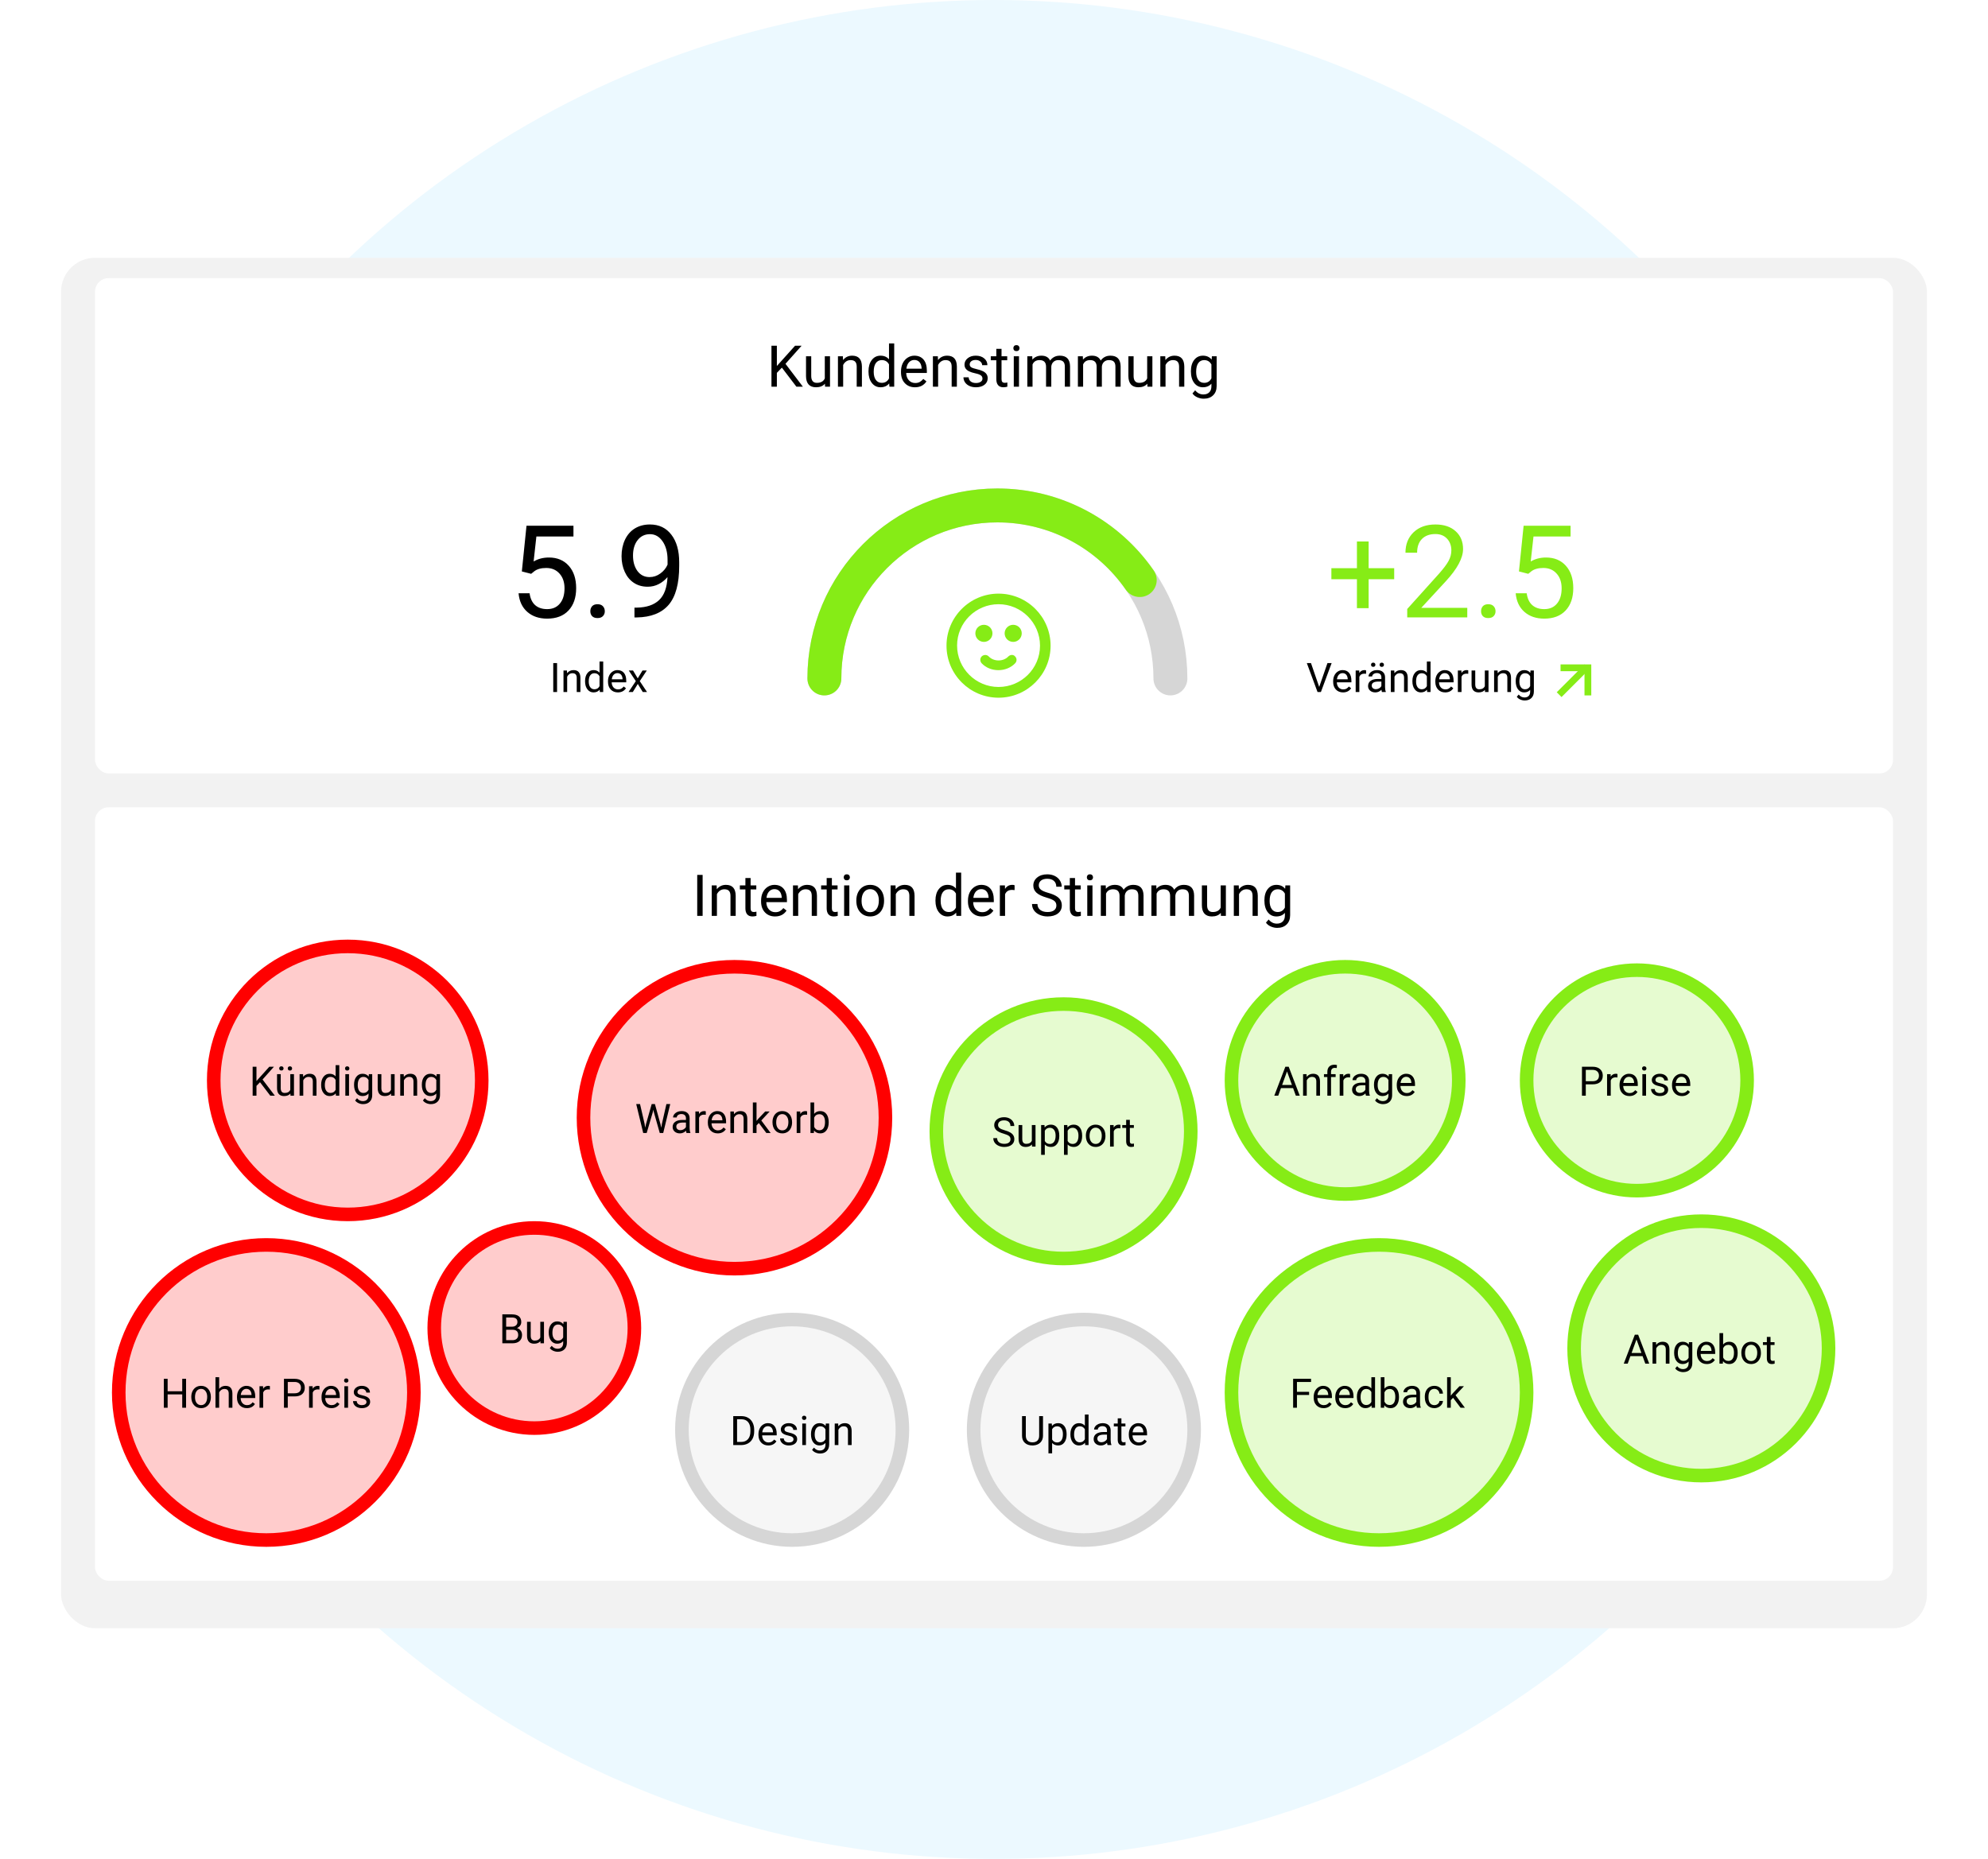 <svg width="586" height="548" viewBox="0 0 586 548" fill="none" xmlns="http://www.w3.org/2000/svg">
<ellipse cx="293" cy="274" rx="275" ry="274" fill="#ECF9FF"/>
<g filter="url(#filter0_d)">
<rect x="18" y="72" width="550" height="404" rx="10" fill="#F2F2F2"/>
</g>
<rect x="28" y="82" width="530" height="146" rx="4" fill="white"/>
<path d="M230.474 108.38L228.997 109.916V114H227.403V101.914H228.997V107.891L234.367 101.914H236.293L231.537 107.251L236.667 114H234.757L230.474 108.38ZM243.166 113.112C242.568 113.815 241.691 114.166 240.535 114.166C239.577 114.166 238.847 113.889 238.343 113.336C237.845 112.777 237.593 111.952 237.588 110.862V105.019H239.124V110.821C239.124 112.182 239.677 112.863 240.784 112.863C241.957 112.863 242.737 112.426 243.125 111.551V105.019H244.66V114H243.199L243.166 113.112ZM248.454 105.019L248.503 106.147C249.19 105.284 250.086 104.853 251.193 104.853C253.091 104.853 254.048 105.923 254.065 108.065V114H252.529V108.057C252.524 107.409 252.374 106.931 252.081 106.621C251.793 106.311 251.342 106.156 250.728 106.156C250.23 106.156 249.793 106.289 249.417 106.554C249.04 106.82 248.747 107.168 248.537 107.6V114H247.001V105.019H248.454ZM256.007 109.435C256.007 108.057 256.334 106.95 256.987 106.114C257.64 105.273 258.495 104.853 259.552 104.853C260.603 104.853 261.436 105.212 262.05 105.932V101.25H263.586V114H262.175L262.1 113.037C261.486 113.79 260.631 114.166 259.535 114.166C258.495 114.166 257.645 113.74 256.987 112.888C256.334 112.035 256.007 110.923 256.007 109.551V109.435ZM257.543 109.609C257.543 110.627 257.753 111.424 258.174 112C258.594 112.575 259.175 112.863 259.917 112.863C260.891 112.863 261.602 112.426 262.05 111.551V107.426C261.591 106.579 260.885 106.156 259.934 106.156C259.181 106.156 258.594 106.446 258.174 107.027C257.753 107.608 257.543 108.469 257.543 109.609ZM269.704 114.166C268.486 114.166 267.496 113.768 266.732 112.971C265.968 112.168 265.586 111.097 265.586 109.758V109.476C265.586 108.585 265.755 107.791 266.093 107.094C266.436 106.391 266.912 105.843 267.521 105.45C268.135 105.052 268.799 104.853 269.513 104.853C270.68 104.853 271.588 105.237 272.235 106.006C272.883 106.776 273.207 107.877 273.207 109.31V109.949H267.122C267.144 110.835 267.402 111.551 267.894 112.099C268.392 112.641 269.023 112.913 269.787 112.913C270.329 112.913 270.788 112.802 271.165 112.581C271.541 112.359 271.87 112.066 272.152 111.701L273.09 112.431C272.338 113.588 271.209 114.166 269.704 114.166ZM269.513 106.114C268.893 106.114 268.373 106.341 267.952 106.795C267.532 107.243 267.271 107.874 267.172 108.688H271.671V108.571C271.627 107.791 271.416 107.188 271.04 106.762C270.664 106.33 270.155 106.114 269.513 106.114ZM276.444 105.019L276.494 106.147C277.18 105.284 278.076 104.853 279.183 104.853C281.081 104.853 282.039 105.923 282.055 108.065V114H280.52V108.057C280.514 107.409 280.365 106.931 280.071 106.621C279.784 106.311 279.333 106.156 278.718 106.156C278.22 106.156 277.783 106.289 277.407 106.554C277.03 106.82 276.737 107.168 276.527 107.6V114H274.991V105.019H276.444ZM289.601 111.618C289.601 111.203 289.443 110.882 289.127 110.655C288.818 110.422 288.272 110.223 287.492 110.057C286.717 109.891 286.1 109.692 285.641 109.459C285.187 109.227 284.85 108.95 284.628 108.629C284.413 108.308 284.305 107.927 284.305 107.484C284.305 106.748 284.615 106.125 285.234 105.616C285.86 105.107 286.657 104.853 287.625 104.853C288.643 104.853 289.468 105.115 290.099 105.641C290.735 106.167 291.053 106.839 291.053 107.658H289.509C289.509 107.238 289.329 106.875 288.97 106.571C288.616 106.266 288.167 106.114 287.625 106.114C287.066 106.114 286.629 106.236 286.313 106.479C285.998 106.723 285.84 107.041 285.84 107.434C285.84 107.805 285.987 108.084 286.28 108.272C286.574 108.461 287.102 108.64 287.866 108.812C288.635 108.984 289.257 109.188 289.733 109.426C290.209 109.664 290.561 109.952 290.788 110.29C291.02 110.622 291.136 111.028 291.136 111.51C291.136 112.312 290.815 112.957 290.173 113.444C289.531 113.925 288.699 114.166 287.675 114.166C286.955 114.166 286.319 114.039 285.766 113.784C285.212 113.53 284.778 113.175 284.462 112.722C284.153 112.262 283.998 111.767 283.998 111.236H285.533C285.561 111.75 285.766 112.16 286.147 112.464C286.535 112.763 287.044 112.913 287.675 112.913C288.256 112.913 288.721 112.796 289.069 112.564C289.424 112.326 289.601 112.011 289.601 111.618ZM295.22 102.844V105.019H296.897V106.206H295.22V111.775C295.22 112.135 295.295 112.406 295.444 112.589C295.594 112.766 295.848 112.854 296.208 112.854C296.385 112.854 296.629 112.821 296.938 112.755V114C296.535 114.111 296.142 114.166 295.76 114.166C295.074 114.166 294.556 113.958 294.208 113.543C293.859 113.128 293.685 112.539 293.685 111.775V106.206H292.049V105.019H293.685V102.844H295.22ZM300.367 114H298.831V105.019H300.367V114ZM298.707 102.636C298.707 102.387 298.781 102.177 298.931 102.005C299.086 101.834 299.312 101.748 299.611 101.748C299.91 101.748 300.137 101.834 300.292 102.005C300.447 102.177 300.524 102.387 300.524 102.636C300.524 102.885 300.447 103.093 300.292 103.259C300.137 103.425 299.91 103.508 299.611 103.508C299.312 103.508 299.086 103.425 298.931 103.259C298.781 103.093 298.707 102.885 298.707 102.636ZM304.276 105.019L304.318 106.015C304.976 105.24 305.865 104.853 306.982 104.853C308.239 104.853 309.094 105.334 309.547 106.297C309.846 105.865 310.234 105.517 310.709 105.251C311.191 104.985 311.758 104.853 312.411 104.853C314.381 104.853 315.383 105.896 315.416 107.982V114H313.88V108.073C313.88 107.431 313.734 106.953 313.44 106.637C313.147 106.316 312.655 106.156 311.963 106.156C311.393 106.156 310.92 106.327 310.543 106.67C310.167 107.008 309.949 107.465 309.888 108.04V114H308.344V108.115C308.344 106.809 307.705 106.156 306.426 106.156C305.419 106.156 304.73 106.585 304.359 107.442V114H302.824V105.019H304.276ZM319.185 105.019L319.226 106.015C319.885 105.24 320.773 104.853 321.891 104.853C323.147 104.853 324.002 105.334 324.456 106.297C324.754 105.865 325.142 105.517 325.618 105.251C326.099 104.985 326.666 104.853 327.319 104.853C329.289 104.853 330.291 105.896 330.324 107.982V114H328.789V108.073C328.789 107.431 328.642 106.953 328.349 106.637C328.055 106.316 327.563 106.156 326.871 106.156C326.301 106.156 325.828 106.327 325.452 106.67C325.075 107.008 324.857 107.465 324.796 108.04V114H323.252V108.115C323.252 106.809 322.613 106.156 321.334 106.156C320.327 106.156 319.638 106.585 319.268 107.442V114H317.732V105.019H319.185ZM338.193 113.112C337.596 113.815 336.719 114.166 335.562 114.166C334.605 114.166 333.874 113.889 333.371 113.336C332.873 112.777 332.621 111.952 332.615 110.862V105.019H334.151V110.821C334.151 112.182 334.704 112.863 335.811 112.863C336.984 112.863 337.764 112.426 338.152 111.551V105.019H339.688V114H338.227L338.193 113.112ZM343.481 105.019L343.531 106.147C344.217 105.284 345.113 104.853 346.22 104.853C348.118 104.853 349.076 105.923 349.092 108.065V114H347.557V108.057C347.551 107.409 347.402 106.931 347.108 106.621C346.821 106.311 346.37 106.156 345.755 106.156C345.257 106.156 344.82 106.289 344.444 106.554C344.068 106.82 343.774 107.168 343.564 107.6V114H342.028V105.019H343.481ZM351.043 109.435C351.043 108.035 351.367 106.922 352.014 106.098C352.662 105.268 353.519 104.853 354.587 104.853C355.683 104.853 356.538 105.24 357.152 106.015L357.227 105.019H358.63V113.784C358.63 114.946 358.284 115.862 357.592 116.532C356.906 117.201 355.982 117.536 354.82 117.536C354.172 117.536 353.539 117.398 352.919 117.121C352.299 116.844 351.826 116.465 351.5 115.984L352.296 115.062C352.955 115.876 353.76 116.283 354.712 116.283C355.459 116.283 356.04 116.072 356.455 115.652C356.876 115.231 357.086 114.639 357.086 113.875V113.104C356.472 113.812 355.633 114.166 354.571 114.166C353.519 114.166 352.667 113.743 352.014 112.896C351.367 112.049 351.043 110.896 351.043 109.435ZM352.587 109.609C352.587 110.622 352.794 111.418 353.209 112C353.625 112.575 354.206 112.863 354.953 112.863C355.921 112.863 356.632 112.423 357.086 111.543V107.442C356.616 106.585 355.91 106.156 354.969 106.156C354.222 106.156 353.638 106.446 353.218 107.027C352.797 107.608 352.587 108.469 352.587 109.609Z" fill="black"/>
<path d="M153.822 168.455L155.195 154.984H169.037V158.157H158.108L157.292 165.523C158.616 164.744 160.118 164.354 161.801 164.354C164.262 164.354 166.217 165.171 167.664 166.804C169.111 168.424 169.835 170.62 169.835 173.391C169.835 176.174 169.08 178.369 167.571 179.978C166.075 181.573 163.978 182.371 161.281 182.371C158.894 182.371 156.946 181.709 155.437 180.386C153.927 179.062 153.068 177.231 152.857 174.894H156.104C156.315 176.44 156.865 177.609 157.756 178.4C158.646 179.18 159.822 179.569 161.281 179.569C162.877 179.569 164.126 179.025 165.029 177.937C165.945 176.848 166.402 175.345 166.402 173.428C166.402 171.622 165.908 170.174 164.918 169.086C163.941 167.985 162.636 167.435 161.003 167.435C159.506 167.435 158.331 167.762 157.478 168.418L156.568 169.16L153.822 168.455ZM174.01 180.2C174.01 179.606 174.183 179.112 174.529 178.716C174.888 178.32 175.42 178.122 176.125 178.122C176.83 178.122 177.362 178.32 177.721 178.716C178.092 179.112 178.277 179.606 178.277 180.2C178.277 180.769 178.092 181.245 177.721 181.629C177.362 182.012 176.83 182.204 176.125 182.204C175.42 182.204 174.888 182.012 174.529 181.629C174.183 181.245 174.01 180.769 174.01 180.2ZM196.758 170.125C196.04 170.979 195.181 171.665 194.179 172.185C193.189 172.704 192.101 172.964 190.913 172.964C189.354 172.964 187.994 172.58 186.831 171.813C185.681 171.047 184.79 169.97 184.159 168.585C183.528 167.187 183.213 165.647 183.213 163.965C183.213 162.159 183.553 160.532 184.233 159.085C184.926 157.638 185.903 156.531 187.165 155.764C188.427 154.997 189.899 154.613 191.581 154.613C194.253 154.613 196.356 155.615 197.89 157.619C199.436 159.611 200.209 162.332 200.209 165.783V166.785C200.209 172.042 199.17 175.883 197.092 178.308C195.014 180.72 191.878 181.957 187.685 182.019H187.017V179.124H187.74C190.573 179.075 192.75 178.339 194.271 176.916C195.793 175.481 196.622 173.217 196.758 170.125ZM191.47 170.125C192.62 170.125 193.678 169.772 194.643 169.067C195.62 168.362 196.331 167.49 196.776 166.451V165.078C196.776 162.827 196.288 160.996 195.311 159.586C194.333 158.176 193.096 157.471 191.6 157.471C190.09 157.471 188.878 158.052 187.963 159.215C187.048 160.365 186.59 161.887 186.59 163.779C186.59 165.622 187.029 167.144 187.907 168.344C188.798 169.531 189.985 170.125 191.47 170.125Z" fill="black"/>
<path d="M164.207 204H163.082V195.469H164.207V204ZM167.125 197.66L167.16 198.457C167.645 197.848 168.277 197.543 169.059 197.543C170.398 197.543 171.074 198.299 171.086 199.811V204H170.002V199.805C169.998 199.348 169.893 199.01 169.686 198.791C169.482 198.572 169.164 198.463 168.73 198.463C168.379 198.463 168.07 198.557 167.805 198.744C167.539 198.932 167.332 199.178 167.184 199.482V204H166.1V197.66H167.125ZM172.457 200.777C172.457 199.805 172.688 199.023 173.148 198.434C173.609 197.84 174.213 197.543 174.959 197.543C175.701 197.543 176.289 197.797 176.723 198.305V195H177.807V204H176.811L176.758 203.32C176.324 203.852 175.721 204.117 174.947 204.117C174.213 204.117 173.613 203.816 173.148 203.215C172.688 202.613 172.457 201.828 172.457 200.859V200.777ZM173.541 200.9C173.541 201.619 173.689 202.182 173.986 202.588C174.283 202.994 174.693 203.197 175.217 203.197C175.904 203.197 176.406 202.889 176.723 202.271V199.359C176.398 198.762 175.9 198.463 175.229 198.463C174.697 198.463 174.283 198.668 173.986 199.078C173.689 199.488 173.541 200.096 173.541 200.9ZM182.125 204.117C181.266 204.117 180.566 203.836 180.027 203.273C179.488 202.707 179.219 201.951 179.219 201.006V200.807C179.219 200.178 179.338 199.617 179.576 199.125C179.818 198.629 180.154 198.242 180.584 197.965C181.018 197.684 181.486 197.543 181.99 197.543C182.814 197.543 183.455 197.814 183.912 198.357C184.369 198.9 184.598 199.678 184.598 200.689V201.141H180.303C180.318 201.766 180.5 202.271 180.848 202.658C181.199 203.041 181.645 203.232 182.184 203.232C182.566 203.232 182.891 203.154 183.156 202.998C183.422 202.842 183.654 202.635 183.854 202.377L184.516 202.893C183.984 203.709 183.188 204.117 182.125 204.117ZM181.99 198.434C181.553 198.434 181.186 198.594 180.889 198.914C180.592 199.23 180.408 199.676 180.338 200.25H183.514V200.168C183.482 199.617 183.334 199.191 183.068 198.891C182.803 198.586 182.443 198.434 181.99 198.434ZM187.984 199.975L189.391 197.66H190.656L188.582 200.795L190.721 204H189.467L188.002 201.627L186.537 204H185.277L187.416 200.795L185.342 197.66H186.596L187.984 199.975Z" fill="black"/>
<path d="M403.432 167.509H410.965V170.756H403.432V179.291H399.98V170.756H392.447V167.509H399.98V159.623H403.432V167.509ZM432.507 182H414.806V179.532L424.157 169.142C425.543 167.571 426.495 166.297 427.015 165.319C427.547 164.33 427.812 163.309 427.812 162.258C427.812 160.848 427.386 159.691 426.532 158.788C425.679 157.885 424.541 157.434 423.118 157.434C421.411 157.434 420.081 157.922 419.129 158.899C418.189 159.864 417.719 161.213 417.719 162.944H414.286C414.286 160.458 415.084 158.448 416.68 156.914C418.288 155.38 420.434 154.613 423.118 154.613C425.629 154.613 427.615 155.275 429.074 156.599C430.534 157.91 431.264 159.66 431.264 161.85C431.264 164.509 429.569 167.676 426.18 171.35L418.943 179.198H432.507V182ZM436.57 180.2C436.57 179.606 436.743 179.112 437.09 178.716C437.449 178.32 437.98 178.122 438.686 178.122C439.391 178.122 439.923 178.32 440.281 178.716C440.652 179.112 440.838 179.606 440.838 180.2C440.838 180.769 440.652 181.245 440.281 181.629C439.923 182.012 439.391 182.204 438.686 182.204C437.98 182.204 437.449 182.012 437.09 181.629C436.743 181.245 436.57 180.769 436.57 180.2ZM447.74 168.455L449.113 154.984H462.955V158.157H452.026L451.21 165.523C452.534 164.744 454.036 164.354 455.719 164.354C458.18 164.354 460.135 165.171 461.582 166.804C463.029 168.424 463.753 170.62 463.753 173.391C463.753 176.174 462.998 178.369 461.489 179.978C459.993 181.573 457.896 182.371 455.199 182.371C452.812 182.371 450.864 181.709 449.354 180.386C447.845 179.062 446.986 177.231 446.775 174.894H450.022C450.233 176.44 450.783 177.609 451.674 178.4C452.564 179.18 453.74 179.569 455.199 179.569C456.795 179.569 458.044 179.025 458.947 177.937C459.863 176.848 460.32 175.345 460.32 173.428C460.32 171.622 459.826 170.174 458.836 169.086C457.859 167.985 456.554 167.435 454.921 167.435C453.424 167.435 452.249 167.762 451.396 168.418L450.486 169.16L447.74 168.455Z" fill="#86EC16"/>
<path d="M388.859 202.506L391.297 195.469H392.527L389.363 204H388.367L385.209 195.469H386.434L388.859 202.506ZM395.879 204.117C395.02 204.117 394.32 203.836 393.781 203.273C393.242 202.707 392.973 201.951 392.973 201.006V200.807C392.973 200.178 393.092 199.617 393.33 199.125C393.572 198.629 393.908 198.242 394.338 197.965C394.771 197.684 395.24 197.543 395.744 197.543C396.568 197.543 397.209 197.814 397.666 198.357C398.123 198.9 398.352 199.678 398.352 200.689V201.141H394.057C394.072 201.766 394.254 202.271 394.602 202.658C394.953 203.041 395.398 203.232 395.938 203.232C396.32 203.232 396.645 203.154 396.91 202.998C397.176 202.842 397.408 202.635 397.607 202.377L398.27 202.893C397.738 203.709 396.941 204.117 395.879 204.117ZM395.744 198.434C395.307 198.434 394.939 198.594 394.643 198.914C394.346 199.23 394.162 199.676 394.092 200.25H397.268V200.168C397.236 199.617 397.088 199.191 396.822 198.891C396.557 198.586 396.197 198.434 395.744 198.434ZM402.676 198.633C402.512 198.605 402.334 198.592 402.143 198.592C401.432 198.592 400.949 198.895 400.695 199.5V204H399.611V197.66H400.666L400.684 198.393C401.039 197.826 401.543 197.543 402.195 197.543C402.406 197.543 402.566 197.57 402.676 197.625V198.633ZM407.357 204C407.295 203.875 407.244 203.652 407.205 203.332C406.701 203.855 406.1 204.117 405.4 204.117C404.775 204.117 404.262 203.941 403.859 203.59C403.461 203.234 403.262 202.785 403.262 202.242C403.262 201.582 403.512 201.07 404.012 200.707C404.516 200.34 405.223 200.156 406.133 200.156H407.188V199.658C407.188 199.279 407.074 198.979 406.848 198.756C406.621 198.529 406.287 198.416 405.846 198.416C405.459 198.416 405.135 198.514 404.873 198.709C404.611 198.904 404.48 199.141 404.48 199.418H403.391C403.391 199.102 403.502 198.797 403.725 198.504C403.951 198.207 404.256 197.973 404.639 197.801C405.025 197.629 405.449 197.543 405.91 197.543C406.641 197.543 407.213 197.727 407.627 198.094C408.041 198.457 408.256 198.959 408.271 199.6V202.518C408.271 203.1 408.346 203.562 408.494 203.906V204H407.357ZM405.559 203.174C405.898 203.174 406.221 203.086 406.525 202.91C406.83 202.734 407.051 202.506 407.188 202.225V200.924H406.338C405.01 200.924 404.346 201.312 404.346 202.09C404.346 202.43 404.459 202.695 404.686 202.887C404.912 203.078 405.203 203.174 405.559 203.174ZM404.141 195.967C404.141 195.791 404.193 195.645 404.299 195.527C404.408 195.406 404.568 195.346 404.779 195.346C404.99 195.346 405.15 195.406 405.26 195.527C405.369 195.645 405.424 195.791 405.424 195.967C405.424 196.143 405.369 196.289 405.26 196.406C405.15 196.523 404.99 196.582 404.779 196.582C404.568 196.582 404.408 196.523 404.299 196.406C404.193 196.289 404.141 196.143 404.141 195.967ZM406.66 195.979C406.66 195.803 406.713 195.654 406.818 195.533C406.928 195.412 407.088 195.352 407.299 195.352C407.51 195.352 407.67 195.412 407.779 195.533C407.889 195.654 407.943 195.803 407.943 195.979C407.943 196.154 407.889 196.301 407.779 196.418C407.67 196.535 407.51 196.594 407.299 196.594C407.088 196.594 406.928 196.535 406.818 196.418C406.713 196.301 406.66 196.154 406.66 195.979ZM410.996 197.66L411.031 198.457C411.516 197.848 412.148 197.543 412.93 197.543C414.27 197.543 414.945 198.299 414.957 199.811V204H413.873V199.805C413.869 199.348 413.764 199.01 413.557 198.791C413.354 198.572 413.035 198.463 412.602 198.463C412.25 198.463 411.941 198.557 411.676 198.744C411.41 198.932 411.203 199.178 411.055 199.482V204H409.971V197.66H410.996ZM416.328 200.777C416.328 199.805 416.559 199.023 417.02 198.434C417.48 197.84 418.084 197.543 418.83 197.543C419.572 197.543 420.16 197.797 420.594 198.305V195H421.678V204H420.682L420.629 203.32C420.195 203.852 419.592 204.117 418.818 204.117C418.084 204.117 417.484 203.816 417.02 203.215C416.559 202.613 416.328 201.828 416.328 200.859V200.777ZM417.412 200.9C417.412 201.619 417.561 202.182 417.857 202.588C418.154 202.994 418.564 203.197 419.088 203.197C419.775 203.197 420.277 202.889 420.594 202.271V199.359C420.27 198.762 419.771 198.463 419.1 198.463C418.568 198.463 418.154 198.668 417.857 199.078C417.561 199.488 417.412 200.096 417.412 200.9ZM425.996 204.117C425.137 204.117 424.438 203.836 423.898 203.273C423.359 202.707 423.09 201.951 423.09 201.006V200.807C423.09 200.178 423.209 199.617 423.447 199.125C423.689 198.629 424.025 198.242 424.455 197.965C424.889 197.684 425.357 197.543 425.861 197.543C426.686 197.543 427.326 197.814 427.783 198.357C428.24 198.9 428.469 199.678 428.469 200.689V201.141H424.174C424.189 201.766 424.371 202.271 424.719 202.658C425.07 203.041 425.516 203.232 426.055 203.232C426.438 203.232 426.762 203.154 427.027 202.998C427.293 202.842 427.525 202.635 427.725 202.377L428.387 202.893C427.855 203.709 427.059 204.117 425.996 204.117ZM425.861 198.434C425.424 198.434 425.057 198.594 424.76 198.914C424.463 199.23 424.279 199.676 424.209 200.25H427.385V200.168C427.354 199.617 427.205 199.191 426.939 198.891C426.674 198.586 426.314 198.434 425.861 198.434ZM432.793 198.633C432.629 198.605 432.451 198.592 432.26 198.592C431.549 198.592 431.066 198.895 430.812 199.5V204H429.729V197.66H430.783L430.801 198.393C431.156 197.826 431.66 197.543 432.312 197.543C432.523 197.543 432.684 197.57 432.793 197.625V198.633ZM437.709 203.373C437.287 203.869 436.668 204.117 435.852 204.117C435.176 204.117 434.66 203.922 434.305 203.531C433.953 203.137 433.775 202.555 433.771 201.785V197.66H434.855V201.756C434.855 202.717 435.246 203.197 436.027 203.197C436.855 203.197 437.406 202.889 437.68 202.271V197.66H438.764V204H437.732L437.709 203.373ZM441.441 197.66L441.477 198.457C441.961 197.848 442.594 197.543 443.375 197.543C444.715 197.543 445.391 198.299 445.402 199.811V204H444.318V199.805C444.314 199.348 444.209 199.01 444.002 198.791C443.799 198.572 443.48 198.463 443.047 198.463C442.695 198.463 442.387 198.557 442.121 198.744C441.855 198.932 441.648 199.178 441.5 199.482V204H440.416V197.66H441.441ZM446.779 200.777C446.779 199.789 447.008 199.004 447.465 198.422C447.922 197.836 448.527 197.543 449.281 197.543C450.055 197.543 450.658 197.816 451.092 198.363L451.145 197.66H452.135V203.848C452.135 204.668 451.891 205.314 451.402 205.787C450.918 206.26 450.266 206.496 449.445 206.496C448.988 206.496 448.541 206.398 448.104 206.203C447.666 206.008 447.332 205.74 447.102 205.4L447.664 204.75C448.129 205.324 448.697 205.611 449.369 205.611C449.896 205.611 450.307 205.463 450.6 205.166C450.896 204.869 451.045 204.451 451.045 203.912V203.367C450.611 203.867 450.02 204.117 449.27 204.117C448.527 204.117 447.926 203.818 447.465 203.221C447.008 202.623 446.779 201.809 446.779 200.777ZM447.869 200.9C447.869 201.615 448.016 202.178 448.309 202.588C448.602 202.994 449.012 203.197 449.539 203.197C450.223 203.197 450.725 202.887 451.045 202.266V199.371C450.713 198.766 450.215 198.463 449.551 198.463C449.023 198.463 448.611 198.668 448.314 199.078C448.018 199.488 447.869 200.096 447.869 200.9Z" fill="black"/>
<line x1="459.585" y1="204.78" x2="467.78" y2="196.585" stroke="#86EC16" stroke-width="2"/>
<path d="M460 196.867L468.058 196.864L468.059 205.001" stroke="#86EC16" stroke-width="2"/>
<path d="M345 200C345 171.833 322.167 149 294 149C265.833 149 243 171.833 243 200" stroke="#D6D6D6" stroke-width="10" stroke-linecap="round" stroke-linejoin="round"/>
<path d="M243 200C243 171.833 265.833 149 294 149C311.394 149 326.753 157.707 335.958 171" stroke="#86EC16" stroke-width="10" stroke-linecap="round" stroke-linejoin="round"/>
<path d="M294.341 175C285.88 175 279 181.88 279 190.341C279 198.801 285.88 205.681 294.341 205.681C302.801 205.681 309.681 198.801 309.681 190.341C309.681 181.88 302.801 175 294.341 175ZM294.341 202.519C287.632 202.519 282.119 197.049 282.119 190.298C282.119 183.546 287.632 178.119 294.341 178.119C301.049 178.119 306.562 183.589 306.562 190.341C306.562 197.092 301.049 202.519 294.341 202.519Z" fill="#86EC16"/>
<path d="M298.656 189.23C300.049 189.23 301.178 188.101 301.178 186.709C301.178 185.316 300.049 184.188 298.656 184.188C297.264 184.188 296.135 185.316 296.135 186.709C296.135 188.101 297.264 189.23 298.656 189.23Z" fill="#86EC16"/>
<path d="M298.272 193.075C297.887 193.075 297.502 193.246 297.203 193.545C296.52 194.272 295.451 194.699 294.34 194.699C293.229 194.699 292.161 194.272 291.477 193.545C290.922 192.947 290.025 192.947 289.426 193.46C288.828 194.015 288.828 194.913 289.341 195.511C290.58 196.836 292.375 197.562 294.298 197.562C296.221 197.562 298.058 196.793 299.254 195.511C299.81 194.913 299.767 194.015 299.169 193.46C298.955 193.203 298.614 193.075 298.272 193.075Z" fill="#86EC16"/>
<path d="M290.025 189.23C291.417 189.23 292.546 188.101 292.546 186.709C292.546 185.316 291.417 184.188 290.025 184.188C288.632 184.188 287.503 185.316 287.503 186.709C287.503 188.101 288.632 189.23 290.025 189.23Z" fill="#86EC16"/>
<rect x="28" y="238" width="530" height="228" rx="4" fill="white"/>
<path d="M207.113 270H205.519V257.914H207.113V270ZM211.247 261.019L211.296 262.147C211.983 261.284 212.879 260.853 213.986 260.853C215.884 260.853 216.841 261.923 216.858 264.065V270H215.322V264.057C215.317 263.409 215.167 262.931 214.874 262.621C214.586 262.311 214.135 262.156 213.521 262.156C213.023 262.156 212.586 262.289 212.209 262.554C211.833 262.82 211.54 263.168 211.33 263.6V270H209.794V261.019H211.247ZM221.257 258.844V261.019H222.934V262.206H221.257V267.775C221.257 268.135 221.332 268.406 221.481 268.589C221.631 268.766 221.885 268.854 222.245 268.854C222.422 268.854 222.666 268.821 222.976 268.755V270C222.572 270.111 222.179 270.166 221.797 270.166C221.111 270.166 220.593 269.958 220.245 269.543C219.896 269.128 219.722 268.539 219.722 267.775V262.206H218.086V261.019H219.722V258.844H221.257ZM228.462 270.166C227.245 270.166 226.254 269.768 225.491 268.971C224.727 268.168 224.345 267.097 224.345 265.758V265.476C224.345 264.585 224.514 263.791 224.852 263.094C225.195 262.391 225.671 261.843 226.279 261.45C226.894 261.052 227.558 260.853 228.271 260.853C229.439 260.853 230.347 261.237 230.994 262.006C231.642 262.776 231.965 263.877 231.965 265.31V265.949H225.881C225.903 266.835 226.16 267.551 226.653 268.099C227.151 268.641 227.782 268.913 228.545 268.913C229.088 268.913 229.547 268.802 229.923 268.581C230.3 268.359 230.629 268.066 230.911 267.701L231.849 268.431C231.097 269.588 229.968 270.166 228.462 270.166ZM228.271 262.114C227.652 262.114 227.132 262.341 226.711 262.795C226.29 263.243 226.03 263.874 225.931 264.688H230.43V264.571C230.385 263.791 230.175 263.188 229.799 262.762C229.423 262.33 228.913 262.114 228.271 262.114ZM235.203 261.019L235.252 262.147C235.939 261.284 236.835 260.853 237.942 260.853C239.84 260.853 240.797 261.923 240.814 264.065V270H239.278V264.057C239.273 263.409 239.123 262.931 238.83 262.621C238.542 262.311 238.091 262.156 237.477 262.156C236.979 262.156 236.542 262.289 236.166 262.554C235.789 262.82 235.496 263.168 235.286 263.6V270H233.75V261.019H235.203ZM245.213 258.844V261.019H246.89V262.206H245.213V267.775C245.213 268.135 245.288 268.406 245.438 268.589C245.587 268.766 245.841 268.854 246.201 268.854C246.378 268.854 246.622 268.821 246.932 268.755V270C246.528 270.111 246.135 270.166 245.753 270.166C245.067 270.166 244.549 269.958 244.201 269.543C243.852 269.128 243.678 268.539 243.678 267.775V262.206H242.042V261.019H243.678V258.844H245.213ZM250.36 270H248.824V261.019H250.36V270ZM248.7 258.636C248.7 258.387 248.774 258.177 248.924 258.005C249.079 257.834 249.306 257.748 249.604 257.748C249.903 257.748 250.13 257.834 250.285 258.005C250.44 258.177 250.518 258.387 250.518 258.636C250.518 258.885 250.44 259.093 250.285 259.259C250.13 259.425 249.903 259.508 249.604 259.508C249.306 259.508 249.079 259.425 248.924 259.259C248.774 259.093 248.7 258.885 248.7 258.636ZM252.418 265.426C252.418 264.546 252.59 263.755 252.933 263.052C253.282 262.349 253.763 261.807 254.377 261.425C254.997 261.043 255.703 260.853 256.494 260.853C257.717 260.853 258.705 261.276 259.458 262.123C260.216 262.969 260.595 264.095 260.595 265.501V265.609C260.595 266.483 260.426 267.269 260.088 267.966C259.756 268.658 259.278 269.198 258.652 269.585C258.033 269.972 257.319 270.166 256.511 270.166C255.293 270.166 254.306 269.743 253.547 268.896C252.795 268.049 252.418 266.929 252.418 265.534V265.426ZM253.962 265.609C253.962 266.605 254.192 267.405 254.651 268.008C255.116 268.611 255.736 268.913 256.511 268.913C257.291 268.913 257.911 268.608 258.37 268C258.829 267.385 259.059 266.528 259.059 265.426C259.059 264.441 258.824 263.644 258.354 263.036C257.889 262.421 257.269 262.114 256.494 262.114C255.736 262.114 255.125 262.416 254.66 263.019C254.195 263.622 253.962 264.486 253.962 265.609ZM263.973 261.019L264.023 262.147C264.709 261.284 265.606 260.853 266.712 260.853C268.611 260.853 269.568 261.923 269.584 264.065V270H268.049V264.057C268.043 263.409 267.894 262.931 267.601 262.621C267.313 262.311 266.862 262.156 266.248 262.156C265.75 262.156 265.312 262.289 264.936 262.554C264.56 262.82 264.266 263.168 264.056 263.6V270H262.521V261.019H263.973ZM275.744 265.435C275.744 264.057 276.07 262.95 276.723 262.114C277.376 261.273 278.231 260.853 279.288 260.853C280.34 260.853 281.172 261.212 281.787 261.932V257.25H283.322V270H281.911L281.836 269.037C281.222 269.79 280.367 270.166 279.271 270.166C278.231 270.166 277.382 269.74 276.723 268.888C276.07 268.035 275.744 266.923 275.744 265.551V265.435ZM277.279 265.609C277.279 266.627 277.49 267.424 277.91 268C278.331 268.575 278.912 268.863 279.653 268.863C280.627 268.863 281.338 268.426 281.787 267.551V263.426C281.327 262.579 280.622 262.156 279.67 262.156C278.917 262.156 278.331 262.446 277.91 263.027C277.49 263.608 277.279 264.469 277.279 265.609ZM289.44 270.166C288.222 270.166 287.232 269.768 286.468 268.971C285.705 268.168 285.323 267.097 285.323 265.758V265.476C285.323 264.585 285.492 263.791 285.829 263.094C286.172 262.391 286.648 261.843 287.257 261.45C287.871 261.052 288.535 260.853 289.249 260.853C290.417 260.853 291.324 261.237 291.972 262.006C292.619 262.776 292.943 263.877 292.943 265.31V265.949H286.858C286.881 266.835 287.138 267.551 287.63 268.099C288.128 268.641 288.759 268.913 289.523 268.913C290.065 268.913 290.525 268.802 290.901 268.581C291.277 268.359 291.606 268.066 291.889 267.701L292.827 268.431C292.074 269.588 290.945 270.166 289.44 270.166ZM289.249 262.114C288.629 262.114 288.109 262.341 287.688 262.795C287.268 263.243 287.008 263.874 286.908 264.688H291.407V264.571C291.363 263.791 291.153 263.188 290.776 262.762C290.4 262.33 289.891 262.114 289.249 262.114ZM299.069 262.396C298.836 262.358 298.585 262.338 298.313 262.338C297.306 262.338 296.623 262.767 296.263 263.625V270H294.728V261.019H296.222L296.247 262.056C296.75 261.254 297.464 260.853 298.388 260.853C298.687 260.853 298.914 260.891 299.069 260.969V262.396ZM308.507 264.613C307.14 264.22 306.144 263.738 305.519 263.168C304.899 262.593 304.589 261.885 304.589 261.043C304.589 260.092 304.968 259.306 305.726 258.686C306.49 258.061 307.48 257.748 308.698 257.748C309.528 257.748 310.267 257.909 310.914 258.229C311.567 258.55 312.071 258.993 312.425 259.558C312.785 260.122 312.964 260.739 312.964 261.409H311.362C311.362 260.678 311.13 260.105 310.665 259.69C310.2 259.27 309.544 259.06 308.698 259.06C307.912 259.06 307.298 259.234 306.855 259.583C306.418 259.926 306.199 260.404 306.199 261.019C306.199 261.511 306.407 261.929 306.822 262.272C307.242 262.61 307.953 262.919 308.955 263.202C309.962 263.484 310.748 263.797 311.312 264.14C311.882 264.477 312.303 264.873 312.574 265.327C312.851 265.78 312.989 266.314 312.989 266.929C312.989 267.908 312.607 268.694 311.844 269.286C311.08 269.873 310.059 270.166 308.781 270.166C307.951 270.166 307.176 270.008 306.457 269.693C305.737 269.372 305.181 268.935 304.788 268.381C304.401 267.828 304.207 267.2 304.207 266.497H305.809C305.809 267.228 306.077 267.806 306.614 268.232C307.157 268.653 307.879 268.863 308.781 268.863C309.622 268.863 310.267 268.691 310.715 268.348C311.163 268.005 311.387 267.537 311.387 266.945C311.387 266.353 311.18 265.897 310.765 265.576C310.35 265.249 309.597 264.928 308.507 264.613ZM316.882 258.844V261.019H318.559V262.206H316.882V267.775C316.882 268.135 316.957 268.406 317.106 268.589C317.256 268.766 317.51 268.854 317.87 268.854C318.047 268.854 318.291 268.821 318.601 268.755V270C318.197 270.111 317.804 270.166 317.422 270.166C316.736 270.166 316.218 269.958 315.87 269.543C315.521 269.128 315.347 268.539 315.347 267.775V262.206H313.711V261.019H315.347V258.844H316.882ZM322.029 270H320.493V261.019H322.029V270ZM320.369 258.636C320.369 258.387 320.443 258.177 320.593 258.005C320.748 257.834 320.975 257.748 321.273 257.748C321.572 257.748 321.799 257.834 321.954 258.005C322.109 258.177 322.187 258.387 322.187 258.636C322.187 258.885 322.109 259.093 321.954 259.259C321.799 259.425 321.572 259.508 321.273 259.508C320.975 259.508 320.748 259.425 320.593 259.259C320.443 259.093 320.369 258.885 320.369 258.636ZM325.938 261.019L325.98 262.015C326.639 261.24 327.527 260.853 328.645 260.853C329.901 260.853 330.756 261.334 331.209 262.297C331.508 261.865 331.896 261.517 332.372 261.251C332.853 260.985 333.42 260.853 334.073 260.853C336.043 260.853 337.045 261.896 337.078 263.982V270H335.542V264.073C335.542 263.431 335.396 262.953 335.103 262.637C334.809 262.316 334.317 262.156 333.625 262.156C333.055 262.156 332.582 262.327 332.206 262.67C331.829 263.008 331.611 263.465 331.55 264.04V270H330.006V264.115C330.006 262.809 329.367 262.156 328.088 262.156C327.081 262.156 326.392 262.585 326.021 263.442V270H324.486V261.019H325.938ZM340.847 261.019L340.888 262.015C341.547 261.24 342.435 260.853 343.553 260.853C344.809 260.853 345.664 261.334 346.118 262.297C346.417 261.865 346.804 261.517 347.28 261.251C347.761 260.985 348.328 260.853 348.981 260.853C350.951 260.853 351.953 261.896 351.986 263.982V270H350.451V264.073C350.451 263.431 350.304 262.953 350.011 262.637C349.717 262.316 349.225 262.156 348.533 262.156C347.963 262.156 347.49 262.327 347.114 262.67C346.737 263.008 346.519 263.465 346.458 264.04V270H344.914V264.115C344.914 262.809 344.275 262.156 342.997 262.156C341.989 262.156 341.3 262.585 340.93 263.442V270H339.394V261.019H340.847ZM359.855 269.112C359.258 269.815 358.381 270.166 357.224 270.166C356.267 270.166 355.536 269.889 355.033 269.336C354.535 268.777 354.283 267.952 354.277 266.862V261.019H355.813V266.821C355.813 268.182 356.366 268.863 357.473 268.863C358.646 268.863 359.427 268.426 359.814 267.551V261.019H361.35V270H359.889L359.855 269.112ZM365.143 261.019L365.193 262.147C365.879 261.284 366.776 260.853 367.882 260.853C369.78 260.853 370.738 261.923 370.754 264.065V270H369.219V264.057C369.213 263.409 369.064 262.931 368.771 262.621C368.483 262.311 368.032 262.156 367.417 262.156C366.919 262.156 366.482 262.289 366.106 262.554C365.73 262.82 365.436 263.168 365.226 263.6V270H363.69V261.019H365.143ZM372.705 265.435C372.705 264.035 373.029 262.922 373.676 262.098C374.324 261.268 375.181 260.853 376.25 260.853C377.345 260.853 378.2 261.24 378.814 262.015L378.889 261.019H380.292V269.784C380.292 270.946 379.946 271.862 379.254 272.532C378.568 273.201 377.644 273.536 376.482 273.536C375.834 273.536 375.201 273.398 374.581 273.121C373.961 272.844 373.488 272.465 373.162 271.984L373.958 271.062C374.617 271.876 375.422 272.283 376.374 272.283C377.121 272.283 377.702 272.072 378.117 271.652C378.538 271.231 378.748 270.639 378.748 269.875V269.104C378.134 269.812 377.295 270.166 376.233 270.166C375.181 270.166 374.329 269.743 373.676 268.896C373.029 268.049 372.705 266.896 372.705 265.435ZM374.249 265.609C374.249 266.622 374.457 267.418 374.872 268C375.287 268.575 375.868 268.863 376.615 268.863C377.583 268.863 378.294 268.423 378.748 267.543V263.442C378.278 262.585 377.572 262.156 376.631 262.156C375.884 262.156 375.3 262.446 374.88 263.027C374.459 263.608 374.249 264.469 374.249 265.609Z" fill="black"/>
<circle cx="406.5" cy="410.5" r="43.5" fill="#86EC16" fill-opacity="0.2" stroke="#86EC16" stroke-width="4"/>
<path d="M385.879 411.232H382.299V415H381.174V406.469H386.459V407.395H382.299V410.312H385.879V411.232ZM390.139 415.117C389.279 415.117 388.58 414.836 388.041 414.273C387.502 413.707 387.232 412.951 387.232 412.006V411.807C387.232 411.178 387.352 410.617 387.59 410.125C387.832 409.629 388.168 409.242 388.598 408.965C389.031 408.684 389.5 408.543 390.004 408.543C390.828 408.543 391.469 408.814 391.926 409.357C392.383 409.9 392.611 410.678 392.611 411.689V412.141H388.316C388.332 412.766 388.514 413.271 388.861 413.658C389.213 414.041 389.658 414.232 390.197 414.232C390.58 414.232 390.904 414.154 391.17 413.998C391.436 413.842 391.668 413.635 391.867 413.377L392.529 413.893C391.998 414.709 391.201 415.117 390.139 415.117ZM390.004 409.434C389.566 409.434 389.199 409.594 388.902 409.914C388.605 410.23 388.422 410.676 388.352 411.25H391.527V411.168C391.496 410.617 391.348 410.191 391.082 409.891C390.816 409.586 390.457 409.434 390.004 409.434ZM396.502 415.117C395.643 415.117 394.943 414.836 394.404 414.273C393.865 413.707 393.596 412.951 393.596 412.006V411.807C393.596 411.178 393.715 410.617 393.953 410.125C394.195 409.629 394.531 409.242 394.961 408.965C395.395 408.684 395.863 408.543 396.367 408.543C397.191 408.543 397.832 408.814 398.289 409.357C398.746 409.9 398.975 410.678 398.975 411.689V412.141H394.68C394.695 412.766 394.877 413.271 395.225 413.658C395.576 414.041 396.021 414.232 396.561 414.232C396.943 414.232 397.268 414.154 397.533 413.998C397.799 413.842 398.031 413.635 398.23 413.377L398.893 413.893C398.361 414.709 397.564 415.117 396.502 415.117ZM396.367 409.434C395.93 409.434 395.562 409.594 395.266 409.914C394.969 410.23 394.785 410.676 394.715 411.25H397.891V411.168C397.859 410.617 397.711 410.191 397.445 409.891C397.18 409.586 396.82 409.434 396.367 409.434ZM399.971 411.777C399.971 410.805 400.201 410.023 400.662 409.434C401.123 408.84 401.727 408.543 402.473 408.543C403.215 408.543 403.803 408.797 404.236 409.305V406H405.32V415H404.324L404.271 414.32C403.838 414.852 403.234 415.117 402.461 415.117C401.727 415.117 401.127 414.816 400.662 414.215C400.201 413.613 399.971 412.828 399.971 411.859V411.777ZM401.055 411.9C401.055 412.619 401.203 413.182 401.5 413.588C401.797 413.994 402.207 414.197 402.73 414.197C403.418 414.197 403.92 413.889 404.236 413.271V410.359C403.912 409.762 403.414 409.463 402.742 409.463C402.211 409.463 401.797 409.668 401.5 410.078C401.203 410.488 401.055 411.096 401.055 411.9ZM412.375 411.9C412.375 412.869 412.152 413.648 411.707 414.238C411.262 414.824 410.664 415.117 409.914 415.117C409.113 415.117 408.494 414.834 408.057 414.268L408.004 415H407.008V406H408.092V409.357C408.529 408.814 409.133 408.543 409.902 408.543C410.672 408.543 411.275 408.834 411.713 409.416C412.154 409.998 412.375 410.795 412.375 411.807V411.9ZM411.291 411.777C411.291 411.039 411.148 410.469 410.863 410.066C410.578 409.664 410.168 409.463 409.633 409.463C408.918 409.463 408.404 409.795 408.092 410.459V413.201C408.424 413.865 408.941 414.197 409.645 414.197C410.164 414.197 410.568 413.996 410.857 413.594C411.146 413.191 411.291 412.586 411.291 411.777ZM417.66 415C417.598 414.875 417.547 414.652 417.508 414.332C417.004 414.855 416.402 415.117 415.703 415.117C415.078 415.117 414.564 414.941 414.162 414.59C413.764 414.234 413.564 413.785 413.564 413.242C413.564 412.582 413.814 412.07 414.314 411.707C414.818 411.34 415.525 411.156 416.436 411.156H417.49V410.658C417.49 410.279 417.377 409.979 417.15 409.756C416.924 409.529 416.59 409.416 416.148 409.416C415.762 409.416 415.438 409.514 415.176 409.709C414.914 409.904 414.783 410.141 414.783 410.418H413.693C413.693 410.102 413.805 409.797 414.027 409.504C414.254 409.207 414.559 408.973 414.941 408.801C415.328 408.629 415.752 408.543 416.213 408.543C416.943 408.543 417.516 408.727 417.93 409.094C418.344 409.457 418.559 409.959 418.574 410.6V413.518C418.574 414.1 418.648 414.562 418.797 414.906V415H417.66ZM415.861 414.174C416.201 414.174 416.523 414.086 416.828 413.91C417.133 413.734 417.354 413.506 417.49 413.225V411.924H416.641C415.312 411.924 414.648 412.312 414.648 413.09C414.648 413.43 414.762 413.695 414.988 413.887C415.215 414.078 415.506 414.174 415.861 414.174ZM422.816 414.232C423.203 414.232 423.541 414.115 423.83 413.881C424.119 413.646 424.279 413.354 424.311 413.002H425.336C425.316 413.365 425.191 413.711 424.961 414.039C424.73 414.367 424.422 414.629 424.035 414.824C423.652 415.02 423.246 415.117 422.816 415.117C421.953 415.117 421.266 414.83 420.754 414.256C420.246 413.678 419.992 412.889 419.992 411.889V411.707C419.992 411.09 420.105 410.541 420.332 410.061C420.559 409.58 420.883 409.207 421.305 408.941C421.73 408.676 422.232 408.543 422.811 408.543C423.521 408.543 424.111 408.756 424.58 409.182C425.053 409.607 425.305 410.16 425.336 410.84H424.311C424.279 410.43 424.123 410.094 423.842 409.832C423.564 409.566 423.221 409.434 422.811 409.434C422.26 409.434 421.832 409.633 421.527 410.031C421.227 410.426 421.076 410.998 421.076 411.748V411.953C421.076 412.684 421.227 413.246 421.527 413.641C421.828 414.035 422.258 414.232 422.816 414.232ZM428.324 412.064L427.645 412.773V415H426.561V406H427.645V411.443L428.225 410.746L430.199 408.66H431.518L429.051 411.309L431.805 415H430.533L428.324 412.064Z" fill="black"/>
<circle cx="396.5" cy="318.5" r="33.5" fill="#86EC16" fill-opacity="0.2" stroke="#86EC16" stroke-width="4"/>
<path d="M381.16 320.773H377.586L376.783 323H375.623L378.881 314.469H379.865L383.129 323H381.975L381.16 320.773ZM377.926 319.848H380.826L379.373 315.857L377.926 319.848ZM385.133 316.66L385.168 317.457C385.652 316.848 386.285 316.543 387.066 316.543C388.406 316.543 389.082 317.299 389.094 318.811V323H388.01V318.805C388.006 318.348 387.9 318.01 387.693 317.791C387.49 317.572 387.172 317.463 386.738 317.463C386.387 317.463 386.078 317.557 385.812 317.744C385.547 317.932 385.34 318.178 385.191 318.482V323H384.107V316.66H385.133ZM391.262 323V317.498H390.26V316.66H391.262V316.01C391.262 315.33 391.443 314.805 391.807 314.434C392.17 314.062 392.684 313.877 393.348 313.877C393.598 313.877 393.846 313.91 394.092 313.977L394.033 314.855C393.85 314.82 393.654 314.803 393.447 314.803C393.096 314.803 392.824 314.906 392.633 315.113C392.441 315.316 392.346 315.609 392.346 315.992V316.66H393.699V317.498H392.346V323H391.262ZM397.965 317.633C397.801 317.605 397.623 317.592 397.432 317.592C396.721 317.592 396.238 317.895 395.984 318.5V323H394.9V316.66H395.955L395.973 317.393C396.328 316.826 396.832 316.543 397.484 316.543C397.695 316.543 397.855 316.57 397.965 316.625V317.633ZM402.646 323C402.584 322.875 402.533 322.652 402.494 322.332C401.99 322.855 401.389 323.117 400.689 323.117C400.064 323.117 399.551 322.941 399.148 322.59C398.75 322.234 398.551 321.785 398.551 321.242C398.551 320.582 398.801 320.07 399.301 319.707C399.805 319.34 400.512 319.156 401.422 319.156H402.477V318.658C402.477 318.279 402.363 317.979 402.137 317.756C401.91 317.529 401.576 317.416 401.135 317.416C400.748 317.416 400.424 317.514 400.162 317.709C399.9 317.904 399.77 318.141 399.77 318.418H398.68C398.68 318.102 398.791 317.797 399.014 317.504C399.24 317.207 399.545 316.973 399.928 316.801C400.314 316.629 400.738 316.543 401.199 316.543C401.93 316.543 402.502 316.727 402.916 317.094C403.33 317.457 403.545 317.959 403.561 318.6V321.518C403.561 322.1 403.635 322.562 403.783 322.906V323H402.646ZM400.848 322.174C401.188 322.174 401.51 322.086 401.814 321.91C402.119 321.734 402.34 321.506 402.477 321.225V319.924H401.627C400.299 319.924 399.635 320.312 399.635 321.09C399.635 321.43 399.748 321.695 399.975 321.887C400.201 322.078 400.492 322.174 400.848 322.174ZM405.002 319.777C405.002 318.789 405.23 318.004 405.688 317.422C406.145 316.836 406.75 316.543 407.504 316.543C408.277 316.543 408.881 316.816 409.314 317.363L409.367 316.66H410.357V322.848C410.357 323.668 410.113 324.314 409.625 324.787C409.141 325.26 408.488 325.496 407.668 325.496C407.211 325.496 406.764 325.398 406.326 325.203C405.889 325.008 405.555 324.74 405.324 324.4L405.887 323.75C406.352 324.324 406.92 324.611 407.592 324.611C408.119 324.611 408.529 324.463 408.822 324.166C409.119 323.869 409.268 323.451 409.268 322.912V322.367C408.834 322.867 408.242 323.117 407.492 323.117C406.75 323.117 406.148 322.818 405.688 322.221C405.23 321.623 405.002 320.809 405.002 319.777ZM406.092 319.9C406.092 320.615 406.238 321.178 406.531 321.588C406.824 321.994 407.234 322.197 407.762 322.197C408.445 322.197 408.947 321.887 409.268 321.266V318.371C408.936 317.766 408.438 317.463 407.773 317.463C407.246 317.463 406.834 317.668 406.537 318.078C406.24 318.488 406.092 319.096 406.092 319.9ZM414.629 323.117C413.77 323.117 413.07 322.836 412.531 322.273C411.992 321.707 411.723 320.951 411.723 320.006V319.807C411.723 319.178 411.842 318.617 412.08 318.125C412.322 317.629 412.658 317.242 413.088 316.965C413.521 316.684 413.99 316.543 414.494 316.543C415.318 316.543 415.959 316.814 416.416 317.357C416.873 317.9 417.102 318.678 417.102 319.689V320.141H412.807C412.822 320.766 413.004 321.271 413.352 321.658C413.703 322.041 414.148 322.232 414.688 322.232C415.07 322.232 415.395 322.154 415.66 321.998C415.926 321.842 416.158 321.635 416.357 321.377L417.02 321.893C416.488 322.709 415.691 323.117 414.629 323.117ZM414.494 317.434C414.057 317.434 413.689 317.594 413.393 317.914C413.096 318.23 412.912 318.676 412.842 319.25H416.018V319.168C415.986 318.617 415.838 318.191 415.572 317.891C415.307 317.586 414.947 317.434 414.494 317.434Z" fill="black"/>
<circle cx="313.5" cy="333.5" r="37.5" fill="#86EC16" fill-opacity="0.2" stroke="#86EC16" stroke-width="4"/>
<path d="M295.828 334.197C294.863 333.92 294.16 333.58 293.719 333.178C293.281 332.771 293.062 332.271 293.062 331.678C293.062 331.006 293.33 330.451 293.865 330.014C294.404 329.572 295.104 329.352 295.963 329.352C296.549 329.352 297.07 329.465 297.527 329.691C297.988 329.918 298.344 330.23 298.594 330.629C298.848 331.027 298.975 331.463 298.975 331.936H297.844C297.844 331.42 297.68 331.016 297.352 330.723C297.023 330.426 296.561 330.277 295.963 330.277C295.408 330.277 294.975 330.4 294.662 330.646C294.354 330.889 294.199 331.227 294.199 331.66C294.199 332.008 294.346 332.303 294.639 332.545C294.936 332.783 295.438 333.002 296.145 333.201C296.855 333.4 297.41 333.621 297.809 333.863C298.211 334.102 298.508 334.381 298.699 334.701C298.895 335.021 298.992 335.398 298.992 335.832C298.992 336.523 298.723 337.078 298.184 337.496C297.645 337.91 296.924 338.117 296.021 338.117C295.436 338.117 294.889 338.006 294.381 337.783C293.873 337.557 293.48 337.248 293.203 336.857C292.93 336.467 292.793 336.023 292.793 335.527H293.924C293.924 336.043 294.113 336.451 294.492 336.752C294.875 337.049 295.385 337.197 296.021 337.197C296.615 337.197 297.07 337.076 297.387 336.834C297.703 336.592 297.861 336.262 297.861 335.844C297.861 335.426 297.715 335.104 297.422 334.877C297.129 334.646 296.598 334.42 295.828 334.197ZM304.184 337.373C303.762 337.869 303.143 338.117 302.326 338.117C301.65 338.117 301.135 337.922 300.779 337.531C300.428 337.137 300.25 336.555 300.246 335.785V331.66H301.33V335.756C301.33 336.717 301.721 337.197 302.502 337.197C303.33 337.197 303.881 336.889 304.154 336.271V331.66H305.238V338H304.207L304.184 337.373ZM312.246 334.9C312.246 335.865 312.025 336.643 311.584 337.232C311.143 337.822 310.545 338.117 309.791 338.117C309.021 338.117 308.416 337.873 307.975 337.385V340.438H306.891V331.66H307.881L307.934 332.363C308.375 331.816 308.988 331.543 309.773 331.543C310.535 331.543 311.137 331.83 311.578 332.404C312.023 332.979 312.246 333.777 312.246 334.801V334.9ZM311.162 334.777C311.162 334.062 311.01 333.498 310.705 333.084C310.4 332.67 309.982 332.463 309.451 332.463C308.795 332.463 308.303 332.754 307.975 333.336V336.365C308.299 336.943 308.795 337.232 309.463 337.232C309.982 337.232 310.395 337.027 310.699 336.617C311.008 336.203 311.162 335.59 311.162 334.777ZM318.984 334.9C318.984 335.865 318.764 336.643 318.322 337.232C317.881 337.822 317.283 338.117 316.529 338.117C315.76 338.117 315.154 337.873 314.713 337.385V340.438H313.629V331.66H314.619L314.672 332.363C315.113 331.816 315.727 331.543 316.512 331.543C317.273 331.543 317.875 331.83 318.316 332.404C318.762 332.979 318.984 333.777 318.984 334.801V334.9ZM317.9 334.777C317.9 334.062 317.748 333.498 317.443 333.084C317.139 332.67 316.721 332.463 316.189 332.463C315.533 332.463 315.041 332.754 314.713 333.336V336.365C315.037 336.943 315.533 337.232 316.201 337.232C316.721 337.232 317.133 337.027 317.438 336.617C317.746 336.203 317.9 335.59 317.9 334.777ZM320.08 334.771C320.08 334.15 320.201 333.592 320.443 333.096C320.689 332.6 321.029 332.217 321.463 331.947C321.9 331.678 322.398 331.543 322.957 331.543C323.82 331.543 324.518 331.842 325.049 332.439C325.584 333.037 325.852 333.832 325.852 334.824V334.9C325.852 335.518 325.732 336.072 325.494 336.564C325.26 337.053 324.922 337.434 324.48 337.707C324.043 337.98 323.539 338.117 322.969 338.117C322.109 338.117 321.412 337.818 320.877 337.221C320.346 336.623 320.08 335.832 320.08 334.848V334.771ZM321.17 334.9C321.17 335.604 321.332 336.168 321.656 336.594C321.984 337.02 322.422 337.232 322.969 337.232C323.52 337.232 323.957 337.018 324.281 336.588C324.605 336.154 324.768 335.549 324.768 334.771C324.768 334.076 324.602 333.514 324.27 333.084C323.941 332.65 323.504 332.434 322.957 332.434C322.422 332.434 321.99 332.646 321.662 333.072C321.334 333.498 321.17 334.107 321.17 334.9ZM330.275 332.633C330.111 332.605 329.934 332.592 329.742 332.592C329.031 332.592 328.549 332.895 328.295 333.5V338H327.211V331.66H328.266L328.283 332.393C328.639 331.826 329.143 331.543 329.795 331.543C330.006 331.543 330.166 331.57 330.275 331.625V332.633ZM333.041 330.125V331.66H334.225V332.498H333.041V336.43C333.041 336.684 333.094 336.875 333.199 337.004C333.305 337.129 333.484 337.191 333.738 337.191C333.863 337.191 334.035 337.168 334.254 337.121V338C333.969 338.078 333.691 338.117 333.422 338.117C332.938 338.117 332.572 337.971 332.326 337.678C332.08 337.385 331.957 336.969 331.957 336.43V332.498H330.803V331.66H331.957V330.125H333.041Z" fill="black"/>
<circle cx="233.5" cy="421.5" r="32.5" fill="#D6D6D6" fill-opacity="0.2" stroke="#D6D6D6" stroke-width="4"/>
<path d="M216.139 426V417.469H218.547C219.289 417.469 219.945 417.633 220.516 417.961C221.086 418.289 221.525 418.756 221.834 419.361C222.146 419.967 222.305 420.662 222.309 421.447V421.992C222.309 422.797 222.152 423.502 221.84 424.107C221.531 424.713 221.088 425.178 220.51 425.502C219.936 425.826 219.266 425.992 218.5 426H216.139ZM217.264 418.395V425.08H218.447C219.314 425.08 219.988 424.811 220.469 424.271C220.953 423.732 221.195 422.965 221.195 421.969V421.471C221.195 420.502 220.967 419.75 220.51 419.215C220.057 418.676 219.412 418.402 218.576 418.395H217.264ZM226.475 426.117C225.615 426.117 224.916 425.836 224.377 425.273C223.838 424.707 223.568 423.951 223.568 423.006V422.807C223.568 422.178 223.688 421.617 223.926 421.125C224.168 420.629 224.504 420.242 224.934 419.965C225.367 419.684 225.836 419.543 226.34 419.543C227.164 419.543 227.805 419.814 228.262 420.357C228.719 420.9 228.947 421.678 228.947 422.689V423.141H224.652C224.668 423.766 224.85 424.271 225.197 424.658C225.549 425.041 225.994 425.232 226.533 425.232C226.916 425.232 227.24 425.154 227.506 424.998C227.771 424.842 228.004 424.635 228.203 424.377L228.865 424.893C228.334 425.709 227.537 426.117 226.475 426.117ZM226.34 420.434C225.902 420.434 225.535 420.594 225.238 420.914C224.941 421.23 224.758 421.676 224.688 422.25H227.863V422.168C227.832 421.617 227.684 421.191 227.418 420.891C227.152 420.586 226.793 420.434 226.34 420.434ZM233.898 424.318C233.898 424.025 233.787 423.799 233.564 423.639C233.346 423.475 232.961 423.334 232.41 423.217C231.863 423.1 231.428 422.959 231.104 422.795C230.783 422.631 230.545 422.436 230.389 422.209C230.236 421.982 230.16 421.713 230.16 421.4C230.16 420.881 230.379 420.441 230.816 420.082C231.258 419.723 231.82 419.543 232.504 419.543C233.223 419.543 233.805 419.729 234.25 420.1C234.699 420.471 234.924 420.945 234.924 421.523H233.834C233.834 421.227 233.707 420.971 233.453 420.756C233.203 420.541 232.887 420.434 232.504 420.434C232.109 420.434 231.801 420.52 231.578 420.691C231.355 420.863 231.244 421.088 231.244 421.365C231.244 421.627 231.348 421.824 231.555 421.957C231.762 422.09 232.135 422.217 232.674 422.338C233.217 422.459 233.656 422.604 233.992 422.771C234.328 422.939 234.576 423.143 234.736 423.381C234.9 423.615 234.982 423.902 234.982 424.242C234.982 424.809 234.756 425.264 234.303 425.607C233.85 425.947 233.262 426.117 232.539 426.117C232.031 426.117 231.582 426.027 231.191 425.848C230.801 425.668 230.494 425.418 230.271 425.098C230.053 424.773 229.943 424.424 229.943 424.049H231.027C231.047 424.412 231.191 424.701 231.461 424.916C231.734 425.127 232.094 425.232 232.539 425.232C232.949 425.232 233.277 425.15 233.523 424.986C233.773 424.818 233.898 424.596 233.898 424.318ZM237.572 426H236.488V419.66H237.572V426ZM236.4 417.979C236.4 417.803 236.453 417.654 236.559 417.533C236.668 417.412 236.828 417.352 237.039 417.352C237.25 417.352 237.41 417.412 237.52 417.533C237.629 417.654 237.684 417.803 237.684 417.979C237.684 418.154 237.629 418.301 237.52 418.418C237.41 418.535 237.25 418.594 237.039 418.594C236.828 418.594 236.668 418.535 236.559 418.418C236.453 418.301 236.4 418.154 236.4 417.979ZM239.055 422.777C239.055 421.789 239.283 421.004 239.74 420.422C240.197 419.836 240.803 419.543 241.557 419.543C242.33 419.543 242.934 419.816 243.367 420.363L243.42 419.66H244.41V425.848C244.41 426.668 244.166 427.314 243.678 427.787C243.193 428.26 242.541 428.496 241.721 428.496C241.264 428.496 240.816 428.398 240.379 428.203C239.941 428.008 239.607 427.74 239.377 427.4L239.939 426.75C240.404 427.324 240.973 427.611 241.645 427.611C242.172 427.611 242.582 427.463 242.875 427.166C243.172 426.869 243.32 426.451 243.32 425.912V425.367C242.887 425.867 242.295 426.117 241.545 426.117C240.803 426.117 240.201 425.818 239.74 425.221C239.283 424.623 239.055 423.809 239.055 422.777ZM240.145 422.9C240.145 423.615 240.291 424.178 240.584 424.588C240.877 424.994 241.287 425.197 241.814 425.197C242.498 425.197 243 424.887 243.32 424.266V421.371C242.988 420.766 242.49 420.463 241.826 420.463C241.299 420.463 240.887 420.668 240.59 421.078C240.293 421.488 240.145 422.096 240.145 422.9ZM247.076 419.66L247.111 420.457C247.596 419.848 248.229 419.543 249.01 419.543C250.35 419.543 251.025 420.299 251.037 421.811V426H249.953V421.805C249.949 421.348 249.844 421.01 249.637 420.791C249.434 420.572 249.115 420.463 248.682 420.463C248.33 420.463 248.021 420.557 247.756 420.744C247.49 420.932 247.283 421.178 247.135 421.482V426H246.051V419.66H247.076Z" fill="black"/>
<circle cx="319.5" cy="421.5" r="32.5" fill="#D6D6D6" fill-opacity="0.2" stroke="#D6D6D6" stroke-width="4"/>
<path d="M307.441 417.469V423.27C307.438 424.074 307.184 424.732 306.68 425.244C306.18 425.756 305.5 426.043 304.641 426.105L304.342 426.117C303.408 426.117 302.664 425.865 302.109 425.361C301.555 424.857 301.273 424.164 301.266 423.281V417.469H302.379V423.246C302.379 423.863 302.549 424.344 302.889 424.688C303.229 425.027 303.713 425.197 304.342 425.197C304.979 425.197 305.465 425.027 305.801 424.688C306.141 424.348 306.311 423.869 306.311 423.252V417.469H307.441ZM314.402 422.9C314.402 423.865 314.182 424.643 313.74 425.232C313.299 425.822 312.701 426.117 311.947 426.117C311.178 426.117 310.572 425.873 310.131 425.385V428.438H309.047V419.66H310.037L310.09 420.363C310.531 419.816 311.145 419.543 311.93 419.543C312.691 419.543 313.293 419.83 313.734 420.404C314.18 420.979 314.402 421.777 314.402 422.801V422.9ZM313.318 422.777C313.318 422.062 313.166 421.498 312.861 421.084C312.557 420.67 312.139 420.463 311.607 420.463C310.951 420.463 310.459 420.754 310.131 421.336V424.365C310.455 424.943 310.951 425.232 311.619 425.232C312.139 425.232 312.551 425.027 312.855 424.617C313.164 424.203 313.318 423.59 313.318 422.777ZM315.521 422.777C315.521 421.805 315.752 421.023 316.213 420.434C316.674 419.84 317.277 419.543 318.023 419.543C318.766 419.543 319.354 419.797 319.787 420.305V417H320.871V426H319.875L319.822 425.32C319.389 425.852 318.785 426.117 318.012 426.117C317.277 426.117 316.678 425.816 316.213 425.215C315.752 424.613 315.521 423.828 315.521 422.859V422.777ZM316.605 422.9C316.605 423.619 316.754 424.182 317.051 424.588C317.348 424.994 317.758 425.197 318.281 425.197C318.969 425.197 319.471 424.889 319.787 424.271V421.359C319.463 420.762 318.965 420.463 318.293 420.463C317.762 420.463 317.348 420.668 317.051 421.078C316.754 421.488 316.605 422.096 316.605 422.9ZM326.473 426C326.41 425.875 326.359 425.652 326.32 425.332C325.816 425.855 325.215 426.117 324.516 426.117C323.891 426.117 323.377 425.941 322.975 425.59C322.576 425.234 322.377 424.785 322.377 424.242C322.377 423.582 322.627 423.07 323.127 422.707C323.631 422.34 324.338 422.156 325.248 422.156H326.303V421.658C326.303 421.279 326.189 420.979 325.963 420.756C325.736 420.529 325.402 420.416 324.961 420.416C324.574 420.416 324.25 420.514 323.988 420.709C323.727 420.904 323.596 421.141 323.596 421.418H322.506C322.506 421.102 322.617 420.797 322.84 420.504C323.066 420.207 323.371 419.973 323.754 419.801C324.141 419.629 324.564 419.543 325.025 419.543C325.756 419.543 326.328 419.727 326.742 420.094C327.156 420.457 327.371 420.959 327.387 421.6V424.518C327.387 425.1 327.461 425.562 327.609 425.906V426H326.473ZM324.674 425.174C325.014 425.174 325.336 425.086 325.641 424.91C325.945 424.734 326.166 424.506 326.303 424.225V422.924H325.453C324.125 422.924 323.461 423.312 323.461 424.09C323.461 424.43 323.574 424.695 323.801 424.887C324.027 425.078 324.318 425.174 324.674 425.174ZM330.557 418.125V419.66H331.74V420.498H330.557V424.43C330.557 424.684 330.609 424.875 330.715 425.004C330.82 425.129 331 425.191 331.254 425.191C331.379 425.191 331.551 425.168 331.77 425.121V426C331.484 426.078 331.207 426.117 330.938 426.117C330.453 426.117 330.088 425.971 329.842 425.678C329.596 425.385 329.473 424.969 329.473 424.43V420.498H328.318V419.66H329.473V418.125H330.557ZM335.643 426.117C334.783 426.117 334.084 425.836 333.545 425.273C333.006 424.707 332.736 423.951 332.736 423.006V422.807C332.736 422.178 332.855 421.617 333.094 421.125C333.336 420.629 333.672 420.242 334.102 419.965C334.535 419.684 335.004 419.543 335.508 419.543C336.332 419.543 336.973 419.814 337.43 420.357C337.887 420.9 338.115 421.678 338.115 422.689V423.141H333.82C333.836 423.766 334.018 424.271 334.365 424.658C334.717 425.041 335.162 425.232 335.701 425.232C336.084 425.232 336.408 425.154 336.674 424.998C336.939 424.842 337.172 424.635 337.371 424.377L338.033 424.893C337.502 425.709 336.705 426.117 335.643 426.117ZM335.508 420.434C335.07 420.434 334.703 420.594 334.406 420.914C334.109 421.23 333.926 421.676 333.855 422.25H337.031V422.168C337 421.617 336.852 421.191 336.586 420.891C336.32 420.586 335.961 420.434 335.508 420.434Z" fill="black"/>
<circle cx="482.5" cy="318.5" r="32.5" fill="#86EC16" fill-opacity="0.2" stroke="#86EC16" stroke-width="4"/>
<path d="M467.439 319.66V323H466.314V314.469H469.461C470.395 314.469 471.125 314.707 471.652 315.184C472.184 315.66 472.449 316.291 472.449 317.076C472.449 317.904 472.189 318.543 471.67 318.992C471.154 319.438 470.414 319.66 469.449 319.66H467.439ZM467.439 318.74H469.461C470.062 318.74 470.523 318.6 470.844 318.318C471.164 318.033 471.324 317.623 471.324 317.088C471.324 316.58 471.164 316.174 470.844 315.869C470.523 315.564 470.084 315.406 469.525 315.395H467.439V318.74ZM476.779 317.633C476.615 317.605 476.438 317.592 476.246 317.592C475.535 317.592 475.053 317.895 474.799 318.5V323H473.715V316.66H474.77L474.787 317.393C475.143 316.826 475.646 316.543 476.299 316.543C476.51 316.543 476.67 316.57 476.779 316.625V317.633ZM480.295 323.117C479.436 323.117 478.736 322.836 478.197 322.273C477.658 321.707 477.389 320.951 477.389 320.006V319.807C477.389 319.178 477.508 318.617 477.746 318.125C477.988 317.629 478.324 317.242 478.754 316.965C479.188 316.684 479.656 316.543 480.16 316.543C480.984 316.543 481.625 316.814 482.082 317.357C482.539 317.9 482.768 318.678 482.768 319.689V320.141H478.473C478.488 320.766 478.67 321.271 479.018 321.658C479.369 322.041 479.814 322.232 480.354 322.232C480.736 322.232 481.061 322.154 481.326 321.998C481.592 321.842 481.824 321.635 482.023 321.377L482.686 321.893C482.154 322.709 481.357 323.117 480.295 323.117ZM480.16 317.434C479.723 317.434 479.355 317.594 479.059 317.914C478.762 318.23 478.578 318.676 478.508 319.25H481.684V319.168C481.652 318.617 481.504 318.191 481.238 317.891C480.973 317.586 480.613 317.434 480.16 317.434ZM485.205 323H484.121V316.66H485.205V323ZM484.033 314.979C484.033 314.803 484.086 314.654 484.191 314.533C484.301 314.412 484.461 314.352 484.672 314.352C484.883 314.352 485.043 314.412 485.152 314.533C485.262 314.654 485.316 314.803 485.316 314.979C485.316 315.154 485.262 315.301 485.152 315.418C485.043 315.535 484.883 315.594 484.672 315.594C484.461 315.594 484.301 315.535 484.191 315.418C484.086 315.301 484.033 315.154 484.033 314.979ZM490.637 321.318C490.637 321.025 490.525 320.799 490.303 320.639C490.084 320.475 489.699 320.334 489.148 320.217C488.602 320.1 488.166 319.959 487.842 319.795C487.521 319.631 487.283 319.436 487.127 319.209C486.975 318.982 486.898 318.713 486.898 318.4C486.898 317.881 487.117 317.441 487.555 317.082C487.996 316.723 488.559 316.543 489.242 316.543C489.961 316.543 490.543 316.729 490.988 317.1C491.438 317.471 491.662 317.945 491.662 318.523H490.572C490.572 318.227 490.445 317.971 490.191 317.756C489.941 317.541 489.625 317.434 489.242 317.434C488.848 317.434 488.539 317.52 488.316 317.691C488.094 317.863 487.982 318.088 487.982 318.365C487.982 318.627 488.086 318.824 488.293 318.957C488.5 319.09 488.873 319.217 489.412 319.338C489.955 319.459 490.395 319.604 490.73 319.771C491.066 319.939 491.314 320.143 491.475 320.381C491.639 320.615 491.721 320.902 491.721 321.242C491.721 321.809 491.494 322.264 491.041 322.607C490.588 322.947 490 323.117 489.277 323.117C488.77 323.117 488.32 323.027 487.93 322.848C487.539 322.668 487.232 322.418 487.01 322.098C486.791 321.773 486.682 321.424 486.682 321.049H487.766C487.785 321.412 487.93 321.701 488.199 321.916C488.473 322.127 488.832 322.232 489.277 322.232C489.688 322.232 490.016 322.15 490.262 321.986C490.512 321.818 490.637 321.596 490.637 321.318ZM495.764 323.117C494.904 323.117 494.205 322.836 493.666 322.273C493.127 321.707 492.857 320.951 492.857 320.006V319.807C492.857 319.178 492.977 318.617 493.215 318.125C493.457 317.629 493.793 317.242 494.223 316.965C494.656 316.684 495.125 316.543 495.629 316.543C496.453 316.543 497.094 316.814 497.551 317.357C498.008 317.9 498.236 318.678 498.236 319.689V320.141H493.941C493.957 320.766 494.139 321.271 494.486 321.658C494.838 322.041 495.283 322.232 495.822 322.232C496.205 322.232 496.529 322.154 496.795 321.998C497.061 321.842 497.293 321.635 497.492 321.377L498.154 321.893C497.623 322.709 496.826 323.117 495.764 323.117ZM495.629 317.434C495.191 317.434 494.824 317.594 494.527 317.914C494.23 318.23 494.047 318.676 493.977 319.25H497.152V319.168C497.121 318.617 496.973 318.191 496.707 317.891C496.441 317.586 496.082 317.434 495.629 317.434Z" fill="black"/>
<circle cx="157.5" cy="391.5" r="29.5" fill="#FF0000" fill-opacity="0.2" stroke="#FF0000" stroke-width="4"/>
<path d="M148.072 396V387.469H150.861C151.787 387.469 152.482 387.66 152.947 388.043C153.416 388.426 153.65 388.992 153.65 389.742C153.65 390.141 153.537 390.494 153.311 390.803C153.084 391.107 152.775 391.344 152.385 391.512C152.846 391.641 153.209 391.887 153.475 392.25C153.744 392.609 153.879 393.039 153.879 393.539C153.879 394.305 153.631 394.906 153.135 395.344C152.639 395.781 151.938 396 151.031 396H148.072ZM149.197 392.01V395.08H151.055C151.578 395.08 151.99 394.945 152.291 394.676C152.596 394.402 152.748 394.027 152.748 393.551C152.748 392.523 152.189 392.01 151.072 392.01H149.197ZM149.197 391.107H150.896C151.389 391.107 151.781 390.984 152.074 390.738C152.371 390.492 152.52 390.158 152.52 389.736C152.52 389.268 152.383 388.928 152.109 388.717C151.836 388.502 151.42 388.395 150.861 388.395H149.197V391.107ZM159.293 395.373C158.871 395.869 158.252 396.117 157.436 396.117C156.76 396.117 156.244 395.922 155.889 395.531C155.537 395.137 155.359 394.555 155.355 393.785V389.66H156.439V393.756C156.439 394.717 156.83 395.197 157.611 395.197C158.439 395.197 158.99 394.889 159.264 394.271V389.66H160.348V396H159.316L159.293 395.373ZM161.742 392.777C161.742 391.789 161.971 391.004 162.428 390.422C162.885 389.836 163.49 389.543 164.244 389.543C165.018 389.543 165.621 389.816 166.055 390.363L166.107 389.66H167.098V395.848C167.098 396.668 166.854 397.314 166.365 397.787C165.881 398.26 165.229 398.496 164.408 398.496C163.951 398.496 163.504 398.398 163.066 398.203C162.629 398.008 162.295 397.74 162.064 397.4L162.627 396.75C163.092 397.324 163.66 397.611 164.332 397.611C164.859 397.611 165.27 397.463 165.562 397.166C165.859 396.869 166.008 396.451 166.008 395.912V395.367C165.574 395.867 164.982 396.117 164.232 396.117C163.49 396.117 162.889 395.818 162.428 395.221C161.971 394.623 161.742 393.809 161.742 392.777ZM162.832 392.9C162.832 393.615 162.979 394.178 163.271 394.588C163.564 394.994 163.975 395.197 164.502 395.197C165.186 395.197 165.688 394.887 166.008 394.266V391.371C165.676 390.766 165.178 390.463 164.514 390.463C163.986 390.463 163.574 390.668 163.277 391.078C162.98 391.488 162.832 392.096 162.832 392.9Z" fill="black"/>
<circle cx="78.5" cy="410.5" r="43.5" fill="#FF0000" fill-opacity="0.2" stroke="#FF0000" stroke-width="4"/>
<path d="M54.846 415H53.715V411.057H49.414V415H48.289V406.469H49.414V410.137H53.715V406.469H54.846V415ZM56.387 411.771C56.387 411.15 56.508 410.592 56.75 410.096C56.996 409.6 57.336 409.217 57.77 408.947C58.207 408.678 58.705 408.543 59.264 408.543C60.127 408.543 60.824 408.842 61.355 409.439C61.891 410.037 62.158 410.832 62.158 411.824V411.9C62.158 412.518 62.039 413.072 61.801 413.564C61.566 414.053 61.228 414.434 60.787 414.707C60.35 414.98 59.846 415.117 59.275 415.117C58.416 415.117 57.719 414.818 57.184 414.221C56.652 413.623 56.387 412.832 56.387 411.848V411.771ZM57.477 411.9C57.477 412.604 57.639 413.168 57.963 413.594C58.291 414.02 58.728 414.232 59.275 414.232C59.826 414.232 60.264 414.018 60.588 413.588C60.912 413.154 61.074 412.549 61.074 411.771C61.074 411.076 60.908 410.514 60.576 410.084C60.248 409.65 59.81 409.434 59.264 409.434C58.728 409.434 58.297 409.646 57.969 410.072C57.641 410.498 57.477 411.107 57.477 411.9ZM64.602 409.428C65.082 408.838 65.707 408.543 66.477 408.543C67.816 408.543 68.492 409.299 68.504 410.811V415H67.42V410.805C67.416 410.348 67.311 410.01 67.103 409.791C66.9 409.572 66.582 409.463 66.148 409.463C65.797 409.463 65.488 409.557 65.223 409.744C64.957 409.932 64.75 410.178 64.602 410.482V415H63.518V406H64.602V409.428ZM72.758 415.117C71.898 415.117 71.199 414.836 70.66 414.273C70.121 413.707 69.852 412.951 69.852 412.006V411.807C69.852 411.178 69.971 410.617 70.209 410.125C70.451 409.629 70.787 409.242 71.217 408.965C71.65 408.684 72.119 408.543 72.623 408.543C73.447 408.543 74.088 408.814 74.545 409.357C75.002 409.9 75.231 410.678 75.231 411.689V412.141H70.936C70.951 412.766 71.133 413.271 71.481 413.658C71.832 414.041 72.277 414.232 72.816 414.232C73.199 414.232 73.523 414.154 73.789 413.998C74.055 413.842 74.287 413.635 74.486 413.377L75.148 413.893C74.617 414.709 73.82 415.117 72.758 415.117ZM72.623 409.434C72.186 409.434 71.818 409.594 71.522 409.914C71.225 410.23 71.041 410.676 70.971 411.25H74.147V411.168C74.115 410.617 73.967 410.191 73.701 409.891C73.436 409.586 73.076 409.434 72.623 409.434ZM79.555 409.633C79.391 409.605 79.213 409.592 79.022 409.592C78.311 409.592 77.828 409.895 77.574 410.5V415H76.49V408.66H77.545L77.562 409.393C77.918 408.826 78.422 408.543 79.074 408.543C79.285 408.543 79.445 408.57 79.555 408.625V409.633ZM84.828 411.66V415H83.703V406.469H86.85C87.783 406.469 88.514 406.707 89.041 407.184C89.572 407.66 89.838 408.291 89.838 409.076C89.838 409.904 89.578 410.543 89.059 410.992C88.543 411.438 87.803 411.66 86.838 411.66H84.828ZM84.828 410.74H86.85C87.451 410.74 87.912 410.6 88.232 410.318C88.553 410.033 88.713 409.623 88.713 409.088C88.713 408.58 88.553 408.174 88.232 407.869C87.912 407.564 87.473 407.406 86.914 407.395H84.828V410.74ZM94.168 409.633C94.004 409.605 93.826 409.592 93.635 409.592C92.924 409.592 92.441 409.895 92.188 410.5V415H91.103V408.66H92.158L92.176 409.393C92.531 408.826 93.035 408.543 93.688 408.543C93.898 408.543 94.059 408.57 94.168 408.625V409.633ZM97.684 415.117C96.824 415.117 96.125 414.836 95.586 414.273C95.047 413.707 94.777 412.951 94.777 412.006V411.807C94.777 411.178 94.897 410.617 95.135 410.125C95.377 409.629 95.713 409.242 96.143 408.965C96.576 408.684 97.045 408.543 97.549 408.543C98.373 408.543 99.014 408.814 99.471 409.357C99.928 409.9 100.156 410.678 100.156 411.689V412.141H95.861C95.877 412.766 96.059 413.271 96.406 413.658C96.758 414.041 97.203 414.232 97.742 414.232C98.125 414.232 98.449 414.154 98.715 413.998C98.981 413.842 99.213 413.635 99.412 413.377L100.074 413.893C99.543 414.709 98.746 415.117 97.684 415.117ZM97.549 409.434C97.111 409.434 96.744 409.594 96.447 409.914C96.15 410.23 95.967 410.676 95.897 411.25H99.072V411.168C99.041 410.617 98.893 410.191 98.627 409.891C98.361 409.586 98.002 409.434 97.549 409.434ZM102.594 415H101.51V408.66H102.594V415ZM101.422 406.979C101.422 406.803 101.475 406.654 101.58 406.533C101.689 406.412 101.85 406.352 102.061 406.352C102.271 406.352 102.432 406.412 102.541 406.533C102.65 406.654 102.705 406.803 102.705 406.979C102.705 407.154 102.65 407.301 102.541 407.418C102.432 407.535 102.271 407.594 102.061 407.594C101.85 407.594 101.689 407.535 101.58 407.418C101.475 407.301 101.422 407.154 101.422 406.979ZM108.025 413.318C108.025 413.025 107.914 412.799 107.691 412.639C107.473 412.475 107.088 412.334 106.537 412.217C105.99 412.1 105.555 411.959 105.23 411.795C104.91 411.631 104.672 411.436 104.516 411.209C104.363 410.982 104.287 410.713 104.287 410.4C104.287 409.881 104.506 409.441 104.943 409.082C105.385 408.723 105.947 408.543 106.631 408.543C107.35 408.543 107.932 408.729 108.377 409.1C108.826 409.471 109.051 409.945 109.051 410.523H107.961C107.961 410.227 107.834 409.971 107.58 409.756C107.33 409.541 107.014 409.434 106.631 409.434C106.236 409.434 105.928 409.52 105.705 409.691C105.482 409.863 105.371 410.088 105.371 410.365C105.371 410.627 105.475 410.824 105.682 410.957C105.889 411.09 106.262 411.217 106.801 411.338C107.344 411.459 107.783 411.604 108.119 411.771C108.455 411.939 108.703 412.143 108.863 412.381C109.027 412.615 109.109 412.902 109.109 413.242C109.109 413.809 108.883 414.264 108.43 414.607C107.977 414.947 107.389 415.117 106.666 415.117C106.158 415.117 105.709 415.027 105.318 414.848C104.928 414.668 104.621 414.418 104.398 414.098C104.18 413.773 104.07 413.424 104.07 413.049H105.154C105.174 413.412 105.318 413.701 105.588 413.916C105.861 414.127 106.221 414.232 106.666 414.232C107.076 414.232 107.404 414.15 107.65 413.986C107.9 413.818 108.025 413.596 108.025 413.318Z" fill="black"/>
<circle cx="102.5" cy="318.5" r="39.5" fill="#FF0000" fill-opacity="0.2" stroke="#FF0000" stroke-width="4"/>
<path d="M76.641 319.033L75.598 320.117V323H74.473V314.469H75.598V318.688L79.389 314.469H80.748L77.391 318.236L81.012 323H79.664L76.641 319.033ZM85.6 322.373C85.178 322.869 84.559 323.117 83.742 323.117C83.066 323.117 82.551 322.922 82.195 322.531C81.844 322.137 81.666 321.555 81.662 320.785V316.66H82.746V320.756C82.746 321.717 83.137 322.197 83.918 322.197C84.746 322.197 85.297 321.889 85.57 321.271V316.66H86.654V323H85.623L85.6 322.373ZM82.301 314.967C82.301 314.791 82.353 314.645 82.459 314.527C82.568 314.406 82.728 314.346 82.939 314.346C83.15 314.346 83.311 314.406 83.42 314.527C83.529 314.645 83.584 314.791 83.584 314.967C83.584 315.143 83.529 315.289 83.42 315.406C83.311 315.523 83.15 315.582 82.939 315.582C82.728 315.582 82.568 315.523 82.459 315.406C82.353 315.289 82.301 315.143 82.301 314.967ZM84.82 314.979C84.82 314.803 84.873 314.654 84.978 314.533C85.088 314.412 85.248 314.352 85.459 314.352C85.67 314.352 85.83 314.412 85.939 314.533C86.049 314.654 86.103 314.803 86.103 314.979C86.103 315.154 86.049 315.301 85.939 315.418C85.83 315.535 85.67 315.594 85.459 315.594C85.248 315.594 85.088 315.535 84.978 315.418C84.873 315.301 84.82 315.154 84.82 314.979ZM89.332 316.66L89.367 317.457C89.852 316.848 90.484 316.543 91.266 316.543C92.606 316.543 93.281 317.299 93.293 318.811V323H92.209V318.805C92.205 318.348 92.1 318.01 91.893 317.791C91.689 317.572 91.371 317.463 90.938 317.463C90.586 317.463 90.277 317.557 90.012 317.744C89.746 317.932 89.539 318.178 89.391 318.482V323H88.307V316.66H89.332ZM94.664 319.777C94.664 318.805 94.894 318.023 95.356 317.434C95.816 316.84 96.42 316.543 97.166 316.543C97.908 316.543 98.496 316.797 98.93 317.305V314H100.014V323H99.018L98.965 322.32C98.531 322.852 97.928 323.117 97.154 323.117C96.42 323.117 95.82 322.816 95.356 322.215C94.894 321.613 94.664 320.828 94.664 319.859V319.777ZM95.748 319.9C95.748 320.619 95.897 321.182 96.193 321.588C96.49 321.994 96.9 322.197 97.424 322.197C98.111 322.197 98.613 321.889 98.93 321.271V318.359C98.606 317.762 98.107 317.463 97.436 317.463C96.904 317.463 96.49 317.668 96.193 318.078C95.897 318.488 95.748 319.096 95.748 319.9ZM102.879 323H101.795V316.66H102.879V323ZM101.707 314.979C101.707 314.803 101.76 314.654 101.865 314.533C101.975 314.412 102.135 314.352 102.346 314.352C102.557 314.352 102.717 314.412 102.826 314.533C102.936 314.654 102.99 314.803 102.99 314.979C102.99 315.154 102.936 315.301 102.826 315.418C102.717 315.535 102.557 315.594 102.346 315.594C102.135 315.594 101.975 315.535 101.865 315.418C101.76 315.301 101.707 315.154 101.707 314.979ZM104.361 319.777C104.361 318.789 104.59 318.004 105.047 317.422C105.504 316.836 106.109 316.543 106.863 316.543C107.637 316.543 108.24 316.816 108.674 317.363L108.727 316.66H109.717V322.848C109.717 323.668 109.473 324.314 108.984 324.787C108.5 325.26 107.848 325.496 107.027 325.496C106.57 325.496 106.123 325.398 105.686 325.203C105.248 325.008 104.914 324.74 104.684 324.4L105.246 323.75C105.711 324.324 106.279 324.611 106.951 324.611C107.479 324.611 107.889 324.463 108.182 324.166C108.479 323.869 108.627 323.451 108.627 322.912V322.367C108.193 322.867 107.602 323.117 106.852 323.117C106.109 323.117 105.508 322.818 105.047 322.221C104.59 321.623 104.361 320.809 104.361 319.777ZM105.451 319.9C105.451 320.615 105.598 321.178 105.891 321.588C106.184 321.994 106.594 322.197 107.121 322.197C107.805 322.197 108.307 321.887 108.627 321.266V318.371C108.295 317.766 107.797 317.463 107.133 317.463C106.605 317.463 106.193 317.668 105.896 318.078C105.6 318.488 105.451 319.096 105.451 319.9ZM115.271 322.373C114.85 322.869 114.23 323.117 113.414 323.117C112.738 323.117 112.223 322.922 111.867 322.531C111.516 322.137 111.338 321.555 111.334 320.785V316.66H112.418V320.756C112.418 321.717 112.809 322.197 113.59 322.197C114.418 322.197 114.969 321.889 115.242 321.271V316.66H116.326V323H115.295L115.271 322.373ZM119.004 316.66L119.039 317.457C119.523 316.848 120.156 316.543 120.938 316.543C122.277 316.543 122.953 317.299 122.965 318.811V323H121.881V318.805C121.877 318.348 121.771 318.01 121.564 317.791C121.361 317.572 121.043 317.463 120.609 317.463C120.258 317.463 119.949 317.557 119.684 317.744C119.418 317.932 119.211 318.178 119.062 318.482V323H117.979V316.66H119.004ZM124.342 319.777C124.342 318.789 124.57 318.004 125.027 317.422C125.484 316.836 126.09 316.543 126.844 316.543C127.617 316.543 128.221 316.816 128.654 317.363L128.707 316.66H129.697V322.848C129.697 323.668 129.453 324.314 128.965 324.787C128.48 325.26 127.828 325.496 127.008 325.496C126.551 325.496 126.104 325.398 125.666 325.203C125.229 325.008 124.895 324.74 124.664 324.4L125.227 323.75C125.691 324.324 126.26 324.611 126.932 324.611C127.459 324.611 127.869 324.463 128.162 324.166C128.459 323.869 128.607 323.451 128.607 322.912V322.367C128.174 322.867 127.582 323.117 126.832 323.117C126.09 323.117 125.488 322.818 125.027 322.221C124.57 321.623 124.342 320.809 124.342 319.777ZM125.432 319.9C125.432 320.615 125.578 321.178 125.871 321.588C126.164 321.994 126.574 322.197 127.102 322.197C127.785 322.197 128.287 321.887 128.607 321.266V318.371C128.275 317.766 127.777 317.463 127.113 317.463C126.586 317.463 126.174 317.668 125.877 318.078C125.58 318.488 125.432 319.096 125.432 319.9Z" fill="black"/>
<circle cx="216.5" cy="329.5" r="44.5" fill="#FF0000" fill-opacity="0.2" stroke="#FF0000" stroke-width="4"/>
<path d="M190.008 331.311L190.172 332.436L190.412 331.422L192.1 325.469H193.049L194.695 331.422L194.93 332.453L195.111 331.305L196.436 325.469H197.566L195.498 334H194.473L192.715 327.783L192.58 327.133L192.445 327.783L190.623 334H189.598L187.535 325.469H188.66L190.008 331.311ZM202.365 334C202.303 333.875 202.252 333.652 202.213 333.332C201.709 333.855 201.107 334.117 200.408 334.117C199.783 334.117 199.27 333.941 198.867 333.59C198.469 333.234 198.27 332.785 198.27 332.242C198.27 331.582 198.52 331.07 199.02 330.707C199.523 330.34 200.23 330.156 201.141 330.156H202.195V329.658C202.195 329.279 202.082 328.979 201.855 328.756C201.629 328.529 201.295 328.416 200.854 328.416C200.467 328.416 200.143 328.514 199.881 328.709C199.619 328.904 199.488 329.141 199.488 329.418H198.398C198.398 329.102 198.51 328.797 198.732 328.504C198.959 328.207 199.264 327.973 199.646 327.801C200.033 327.629 200.457 327.543 200.918 327.543C201.648 327.543 202.221 327.727 202.635 328.094C203.049 328.457 203.264 328.959 203.279 329.6V332.518C203.279 333.1 203.354 333.562 203.502 333.906V334H202.365ZM200.566 333.174C200.906 333.174 201.229 333.086 201.533 332.91C201.838 332.734 202.059 332.506 202.195 332.225V330.924H201.346C200.018 330.924 199.354 331.312 199.354 332.09C199.354 332.43 199.467 332.695 199.693 332.887C199.92 333.078 200.211 333.174 200.566 333.174ZM208.043 328.633C207.879 328.605 207.701 328.592 207.51 328.592C206.799 328.592 206.316 328.895 206.062 329.5V334H204.979V327.66H206.033L206.051 328.393C206.406 327.826 206.91 327.543 207.562 327.543C207.773 327.543 207.934 327.57 208.043 327.625V328.633ZM211.559 334.117C210.699 334.117 210 333.836 209.461 333.273C208.922 332.707 208.652 331.951 208.652 331.006V330.807C208.652 330.178 208.771 329.617 209.01 329.125C209.252 328.629 209.588 328.242 210.018 327.965C210.451 327.684 210.92 327.543 211.424 327.543C212.248 327.543 212.889 327.814 213.346 328.357C213.803 328.9 214.031 329.678 214.031 330.689V331.141H209.736C209.752 331.766 209.934 332.271 210.281 332.658C210.633 333.041 211.078 333.232 211.617 333.232C212 333.232 212.324 333.154 212.59 332.998C212.855 332.842 213.088 332.635 213.287 332.377L213.949 332.893C213.418 333.709 212.621 334.117 211.559 334.117ZM211.424 328.434C210.986 328.434 210.619 328.594 210.322 328.914C210.025 329.23 209.842 329.676 209.771 330.25H212.947V330.168C212.916 329.617 212.768 329.191 212.502 328.891C212.236 328.586 211.877 328.434 211.424 328.434ZM216.316 327.66L216.352 328.457C216.836 327.848 217.469 327.543 218.25 327.543C219.59 327.543 220.266 328.299 220.277 329.811V334H219.193V329.805C219.189 329.348 219.084 329.01 218.877 328.791C218.674 328.572 218.355 328.463 217.922 328.463C217.57 328.463 217.262 328.557 216.996 328.744C216.73 328.932 216.523 329.178 216.375 329.482V334H215.291V327.66H216.316ZM223.682 331.064L223.002 331.773V334H221.918V325H223.002V330.443L223.582 329.746L225.557 327.66H226.875L224.408 330.309L227.162 334H225.891L223.682 331.064ZM227.707 330.771C227.707 330.15 227.828 329.592 228.07 329.096C228.316 328.6 228.656 328.217 229.09 327.947C229.527 327.678 230.025 327.543 230.584 327.543C231.447 327.543 232.145 327.842 232.676 328.439C233.211 329.037 233.479 329.832 233.479 330.824V330.9C233.479 331.518 233.359 332.072 233.121 332.564C232.887 333.053 232.549 333.434 232.107 333.707C231.67 333.98 231.166 334.117 230.596 334.117C229.736 334.117 229.039 333.818 228.504 333.221C227.973 332.623 227.707 331.832 227.707 330.848V330.771ZM228.797 330.9C228.797 331.604 228.959 332.168 229.283 332.594C229.611 333.02 230.049 333.232 230.596 333.232C231.146 333.232 231.584 333.018 231.908 332.588C232.232 332.154 232.395 331.549 232.395 330.771C232.395 330.076 232.229 329.514 231.896 329.084C231.568 328.65 231.131 328.434 230.584 328.434C230.049 328.434 229.617 328.646 229.289 329.072C228.961 329.498 228.797 330.107 228.797 330.9ZM237.902 328.633C237.738 328.605 237.561 328.592 237.369 328.592C236.658 328.592 236.176 328.895 235.922 329.5V334H234.838V327.66H235.893L235.91 328.393C236.266 327.826 236.77 327.543 237.422 327.543C237.633 327.543 237.793 327.57 237.902 327.625V328.633ZM244.271 330.9C244.271 331.869 244.049 332.648 243.604 333.238C243.158 333.824 242.561 334.117 241.811 334.117C241.01 334.117 240.391 333.834 239.953 333.268L239.9 334H238.904V325H239.988V328.357C240.426 327.814 241.029 327.543 241.799 327.543C242.568 327.543 243.172 327.834 243.609 328.416C244.051 328.998 244.271 329.795 244.271 330.807V330.9ZM243.188 330.777C243.188 330.039 243.045 329.469 242.76 329.066C242.475 328.664 242.064 328.463 241.529 328.463C240.814 328.463 240.301 328.795 239.988 329.459V332.201C240.32 332.865 240.838 333.197 241.541 333.197C242.061 333.197 242.465 332.996 242.754 332.594C243.043 332.191 243.188 331.586 243.188 330.777Z" fill="black"/>
<circle cx="501.5" cy="397.5" r="37.5" fill="#86EC16" fill-opacity="0.2" stroke="#86EC16" stroke-width="4"/>
<path d="M484.172 399.773H480.598L479.795 402H478.635L481.893 393.469H482.877L486.141 402H484.986L484.172 399.773ZM480.938 398.848H483.838L482.385 394.857L480.938 398.848ZM488.145 395.66L488.18 396.457C488.664 395.848 489.297 395.543 490.078 395.543C491.418 395.543 492.094 396.299 492.105 397.811V402H491.021V397.805C491.018 397.348 490.912 397.01 490.705 396.791C490.502 396.572 490.184 396.463 489.75 396.463C489.398 396.463 489.09 396.557 488.824 396.744C488.559 396.932 488.352 397.178 488.203 397.482V402H487.119V395.66H488.145ZM493.482 398.777C493.482 397.789 493.711 397.004 494.168 396.422C494.625 395.836 495.23 395.543 495.984 395.543C496.758 395.543 497.361 395.816 497.795 396.363L497.848 395.66H498.838V401.848C498.838 402.668 498.594 403.314 498.105 403.787C497.621 404.26 496.969 404.496 496.148 404.496C495.691 404.496 495.244 404.398 494.807 404.203C494.369 404.008 494.035 403.74 493.805 403.4L494.367 402.75C494.832 403.324 495.4 403.611 496.072 403.611C496.6 403.611 497.01 403.463 497.303 403.166C497.6 402.869 497.748 402.451 497.748 401.912V401.367C497.314 401.867 496.723 402.117 495.973 402.117C495.23 402.117 494.629 401.818 494.168 401.221C493.711 400.623 493.482 399.809 493.482 398.777ZM494.572 398.9C494.572 399.615 494.719 400.178 495.012 400.588C495.305 400.994 495.715 401.197 496.242 401.197C496.926 401.197 497.428 400.887 497.748 400.266V397.371C497.416 396.766 496.918 396.463 496.254 396.463C495.727 396.463 495.314 396.668 495.018 397.078C494.721 397.488 494.572 398.096 494.572 398.9ZM503.109 402.117C502.25 402.117 501.551 401.836 501.012 401.273C500.473 400.707 500.203 399.951 500.203 399.006V398.807C500.203 398.178 500.322 397.617 500.561 397.125C500.803 396.629 501.139 396.242 501.568 395.965C502.002 395.684 502.471 395.543 502.975 395.543C503.799 395.543 504.439 395.814 504.896 396.357C505.354 396.9 505.582 397.678 505.582 398.689V399.141H501.287C501.303 399.766 501.484 400.271 501.832 400.658C502.184 401.041 502.629 401.232 503.168 401.232C503.551 401.232 503.875 401.154 504.141 400.998C504.406 400.842 504.639 400.635 504.838 400.377L505.5 400.893C504.969 401.709 504.172 402.117 503.109 402.117ZM502.975 396.434C502.537 396.434 502.17 396.594 501.873 396.914C501.576 397.23 501.393 397.676 501.322 398.25H504.498V398.168C504.467 397.617 504.318 397.191 504.053 396.891C503.787 396.586 503.428 396.434 502.975 396.434ZM512.209 398.9C512.209 399.869 511.986 400.648 511.541 401.238C511.096 401.824 510.498 402.117 509.748 402.117C508.947 402.117 508.328 401.834 507.891 401.268L507.838 402H506.842V393H507.926V396.357C508.363 395.814 508.967 395.543 509.736 395.543C510.506 395.543 511.109 395.834 511.547 396.416C511.988 396.998 512.209 397.795 512.209 398.807V398.9ZM511.125 398.777C511.125 398.039 510.982 397.469 510.697 397.066C510.412 396.664 510.002 396.463 509.467 396.463C508.752 396.463 508.238 396.795 507.926 397.459V400.201C508.258 400.865 508.775 401.197 509.479 401.197C509.998 401.197 510.402 400.996 510.691 400.594C510.98 400.191 511.125 399.586 511.125 398.777ZM513.293 398.771C513.293 398.15 513.414 397.592 513.656 397.096C513.902 396.6 514.242 396.217 514.676 395.947C515.113 395.678 515.611 395.543 516.17 395.543C517.033 395.543 517.73 395.842 518.262 396.439C518.797 397.037 519.064 397.832 519.064 398.824V398.9C519.064 399.518 518.945 400.072 518.707 400.564C518.473 401.053 518.135 401.434 517.693 401.707C517.256 401.98 516.752 402.117 516.182 402.117C515.322 402.117 514.625 401.818 514.09 401.221C513.559 400.623 513.293 399.832 513.293 398.848V398.771ZM514.383 398.9C514.383 399.604 514.545 400.168 514.869 400.594C515.197 401.02 515.635 401.232 516.182 401.232C516.732 401.232 517.17 401.018 517.494 400.588C517.818 400.154 517.98 399.549 517.98 398.771C517.98 398.076 517.814 397.514 517.482 397.084C517.154 396.65 516.717 396.434 516.17 396.434C515.635 396.434 515.203 396.646 514.875 397.072C514.547 397.498 514.383 398.107 514.383 398.9ZM521.895 394.125V395.66H523.078V396.498H521.895V400.43C521.895 400.684 521.947 400.875 522.053 401.004C522.158 401.129 522.338 401.191 522.592 401.191C522.717 401.191 522.889 401.168 523.107 401.121V402C522.822 402.078 522.545 402.117 522.275 402.117C521.791 402.117 521.426 401.971 521.18 401.678C520.934 401.385 520.811 400.969 520.811 400.43V396.498H519.656V395.66H520.811V394.125H521.895Z" fill="black"/>
<defs>
<filter id="filter0_d" x="0" y="58" width="586" height="440" filterUnits="userSpaceOnUse" color-interpolation-filters="sRGB">
<feFlood flood-opacity="0" result="BackgroundImageFix"/>
<feColorMatrix in="SourceAlpha" type="matrix" values="0 0 0 0 0 0 0 0 0 0 0 0 0 0 0 0 0 0 127 0" result="hardAlpha"/>
<feOffset dy="4"/>
<feGaussianBlur stdDeviation="9"/>
<feColorMatrix type="matrix" values="0 0 0 0 0 0 0 0 0 0 0 0 0 0 0 0 0 0 0.25 0"/>
<feBlend mode="normal" in2="BackgroundImageFix" result="effect1_dropShadow"/>
<feBlend mode="normal" in="SourceGraphic" in2="effect1_dropShadow" result="shape"/>
</filter>
</defs>
</svg>

